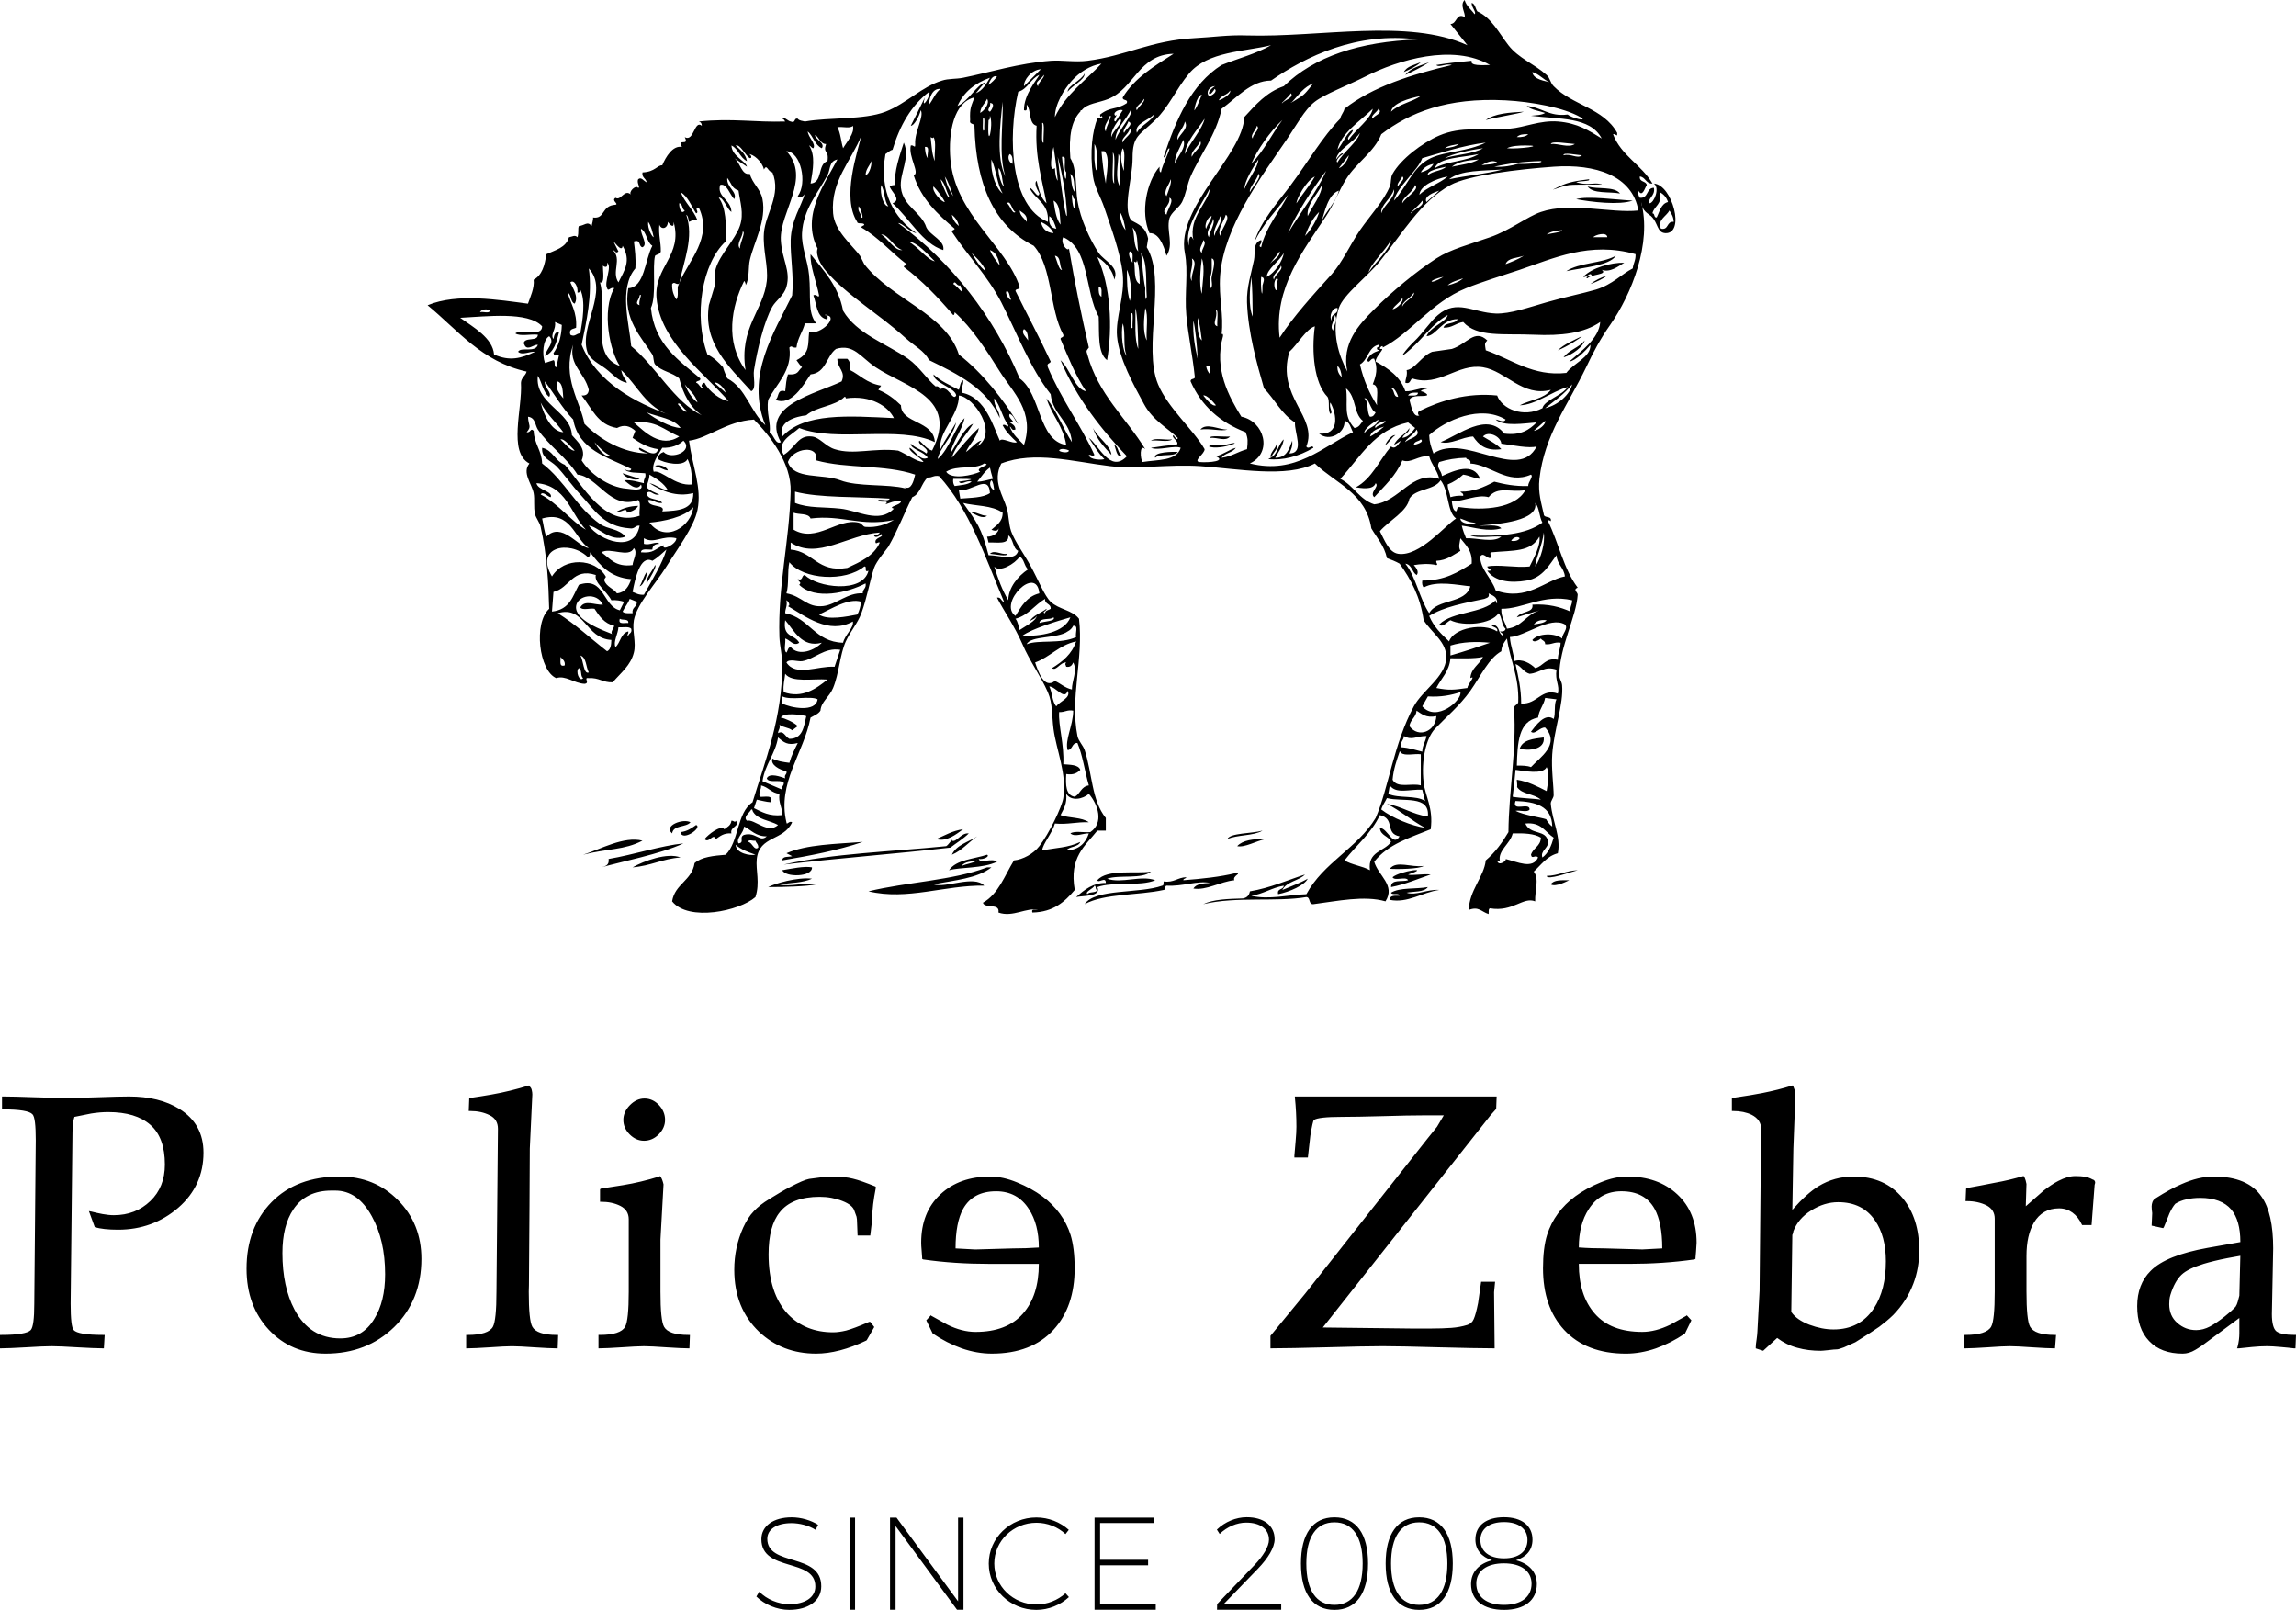 <svg xmlns="http://www.w3.org/2000/svg" width="174" height="122" viewBox="0 0 174 122"><path fill-rule="evenodd" clip-rule="evenodd" d="M15.422 87.353c0 1.663-.637 3.065-1.908 4.168-1.281 1.106-2.807 1.667-4.561 1.667-.759 0-1.346-.066-1.77-.192l-.444-1.216.195.037c.265.068.548.132.846.187.293.052.576.085.845.085 1.104 0 2.027-.36 2.768-1.073.734-.702 1.103-1.63 1.103-2.765 0-1.357-.362-2.365-1.094-3.004-.739-.648-1.798-.972-3.201-.972-.379 0-.812.03-1.294.108l-1.264.254c-.064.188-.104.408-.126.658-.019.239-.029.606-.029 1.109l-.134 12.389c0 1.17.075 1.836.234 2.004.213.238.95.367 2.208.367h.138l-.061 1.018h-.076c-.419 0-1.068-.031-1.923-.078-.864-.051-1.517-.084-1.966-.084-.437 0-1.083.033-1.946.084-.857.047-1.487.078-1.886.078h-.076v-1.018h.11c1.246 0 1.989-.129 2.217-.367.183-.197.271-.859.271-2.004l.112-12.389c0-1.129-.076-1.785-.246-1.959-.22-.248-.968-.373-2.231-.373h-.08v-.979h.112c.516 0 1.303.021 2.354.059 1.049.041 1.858.049 2.42.049.532 0 1.318-.008 2.37-.049 1.057-.037 1.846-.059 2.372-.059 1.526 0 2.8.317 3.812.942 1.225.76 1.829 1.866 1.829 3.318zm14.741 3.599c1.185 1.19 1.771 2.679 1.771 4.444 0 2.092-.689 3.822-2.058 5.166-1.378 1.346-3.111 2.02-5.199 2.02-1.737 0-3.166-.6-4.297-1.807-1.127-1.207-1.694-2.748-1.694-4.63 0-2.074.634-3.757 1.899-5.05 1.264-1.287 2.985-1.938 5.17-1.938 1.757.001 3.23.597 4.408 1.795zm-.978 5.618c0-1.734-.34-3.193-1.007-4.398-.714-1.307-1.638-1.947-2.77-1.947h-.29c-1.285 0-2.247.471-2.886 1.424-.552.818-.828 1.928-.828 3.308 0 1.695.304 3.141.919 4.294.775 1.448 1.929 2.177 3.469 2.177 1.116 0 1.979-.49 2.574-1.487.543-.873.819-1.985.819-3.371zm11.158 3.976c-.184-.326-.271-1.209-.271-2.657.01 0 .018-.676.023-2.002.009-1.339.018-2.849.033-4.53.014-1.678.022-3.122.022-4.313l.191-4.101c0-.108-.014-.214-.041-.325-.02-.12-.077-.207-.15-.277l-.047-.081h-.032c-.941.292-1.881.522-2.811.684-.545.098-1.087.18-1.622.259h-.076l-.039.99h.115c.567 0 1.055.11 1.469.32.423.204.628.553.628 1.029l-.112 12.348c0 1.448-.093 2.331-.271 2.657-.23.408-.864.618-1.906.618h-.119v1.018h.081c.37 0 .935-.031 1.694-.078.757-.051 1.326-.084 1.696-.084.384 0 .953.033 1.713.084.754.047 1.315.078 1.675.078h.077l.037-1.018h-.114c-.997-.001-1.617-.211-1.843-.619zm8.463 1.474c.376 0 .951.033 1.699.084.751.047 1.306.078 1.666.078h.077l.038-1.018h-.115c-1.005 0-1.617-.21-1.845-.618-.186-.326-.273-1.209-.273-2.657v-3.952l.232-4.183c-.06-.262-.137-.469-.232-.596l-.038-.034-.058.034c-.916.285-1.828.506-2.754.655-.563.095-1.115.175-1.658.26l-.072.049v.95h.072c.554 0 1.046.1 1.471.316.414.209.631.547.631 1.006v5.494c0 1.448-.091 2.331-.274 2.657-.225.408-.865.618-1.899.618h-.119v1.018h.076c.372 0 .938-.031 1.686-.078.752-.05 1.319-.083 1.689-.083zm-1.07-18.268c-.33.334-.496.713-.496 1.114 0 .409.157.771.473 1.095.32.318.679.486 1.093.486.426 0 .8-.168 1.118-.486.313-.324.477-.686.477-1.095 0-.421-.155-.795-.466-1.126-.31-.329-.679-.494-1.096-.494-.401 0-.778.172-1.103.506zm17.961 17.79l.559-.979-.305-.391h-.079c-.809.352-1.392.565-1.746.658-.353.086-.679.134-.992.134-1.39 0-2.538-.46-3.404-1.358-.989-1.047-1.484-2.563-1.484-4.553 0-1.422.279-2.49.852-3.191.608-.772 1.618-1.166 3.018-1.166.619 0 1.189.106 1.728.319.529.207.832.46.914.765l.154.424c.024.116.041.258.041.445l.039.982h.961l.151-1.273c0-.371.019-.732.068-1.104.041-.352.11-.761.199-1.225v-.082l-.038-.037c-.718-.29-1.281-.491-1.698-.59-.406-.104-.948-.162-1.614-.162-.181 0-.436.025-.768.058l-.93.122c-.277.047-.772.263-1.482.633-.39.197-.899.502-1.519.883-.516.313-.91.621-1.202.944-.291.296-.564.722-.796 1.228-.452 1.008-.677 2.072-.677 3.199 0 1.943.631 3.507 1.886 4.706 1.168 1.1 2.606 1.651 4.312 1.651 1.156 0 2.426-.33 3.819-.998l.033-.042zm14.142-.767c-1.113 1.207-2.67 1.807-4.674 1.807-.759 0-1.521-.135-2.284-.4-.76-.273-1.481-.64-2.166-1.108l-.038-.027-.48-.992.364-.398v.044c.285.154.699.384 1.239.689.729.358 1.441.544 2.128.544 1.589 0 2.781-.461 3.59-1.38.811-.918 1.208-2.172 1.208-3.777h-3.832c-1.666 0-3.313-.103-4.936-.334l-.073-.045v-.08l-.036-.496c-.029-.309-.038-.521-.038-.645 0-1.548.487-2.765 1.455-3.666.967-.906 2.231-1.352 3.784-1.352.631 0 1.308.146 2.028.445.727.297 1.365.651 1.919 1.056 1.05.784 1.765 1.758 2.136 2.925.202.66.309 1.506.309 2.525-.001 1.954-.538 3.503-1.603 4.665zm-1.113-6.237c0-1.172-.252-2.144-.75-2.907-.576-.908-1.412-1.354-2.483-1.354-1.168 0-2.004.438-2.503 1.331-.384.695-.575 1.699-.575 2.998l1.494.08 2.834-.08c.679-.001 1.338-.022 1.983-.068zm19.407-11.362c.077.748.115 1.489.115 2.211 0 .25-.017.623-.061 1.103l-.094 1.097v.133h1.023l.188-1.662c.12-.727.208-1.125.267-1.18.21-.161.939-.24 2.176-.24.682 0 1.698-.018 3.044-.055 1.35-.042 2.36-.059 3.046-.059h1.578l-.513.863-.721.896-9.269 11.748-2.632 3.203.001.947h.078c.919 0 2.317-.031 4.177-.078 1.861-.051 3.284-.084 4.254-.084.959 0 2.355.033 4.224.084 1.861.047 3.253.078 4.171.078h.083l-.042-4.256.077-.791h-1.058l-.23 1.614c-.117.584-.225.982-.331 1.217-.099.233-.266.374-.494.442-.373.115-.78.191-1.205.221-.433.03-.971.051-1.631.051h-1.267l-6.84-.08 12.722-16.098.416-.466.036-.942h-15.29v.083zm28.98 7.334c.967.901 1.462 2.117 1.462 3.666l-.041.645-.041.496v.08l-.079.045c-1.616.231-3.262.334-4.931.334h-3.834c0 1.605.406 2.859 1.214 3.777.804.922 1.999 1.38 3.591 1.38.683 0 1.387-.186 2.127-.544.539-.306.95-.535 1.236-.689v-.044l.364.398-.482.992-.033.031c-.688.465-1.403.831-2.165 1.104-.768.266-1.537.402-2.288.402-2.001 0-3.563-.602-4.681-1.805-1.069-1.166-1.597-2.711-1.597-4.67 0-1.02.103-1.865.308-2.525.372-1.167 1.083-2.139 2.138-2.925.551-.404 1.19-.759 1.918-1.056.725-.299 1.401-.445 2.028-.445 1.557.001 2.816.447 3.786 1.353zm-1.14 4.095c0-1.299-.197-2.303-.582-2.998-.5-.894-1.336-1.331-2.513-1.331-1.068 0-1.894.446-2.477 1.354-.499.764-.752 1.735-.752 2.903.639.05 1.305.071 1.979.071l2.836.08 1.509-.079zm18.217-3.81c.838 1.018 1.254 2.334 1.254 3.971 0 .899-.149 1.744-.444 2.516-.334.882-.838 1.668-1.526 2.373-.317.312-.668.598-1.058.892-.282.201-.883.593-1.809 1.169l-.863.389c-.273.1-.444.154-.528.154-.11 0-.326.016-.656.059-.328.037-.522.049-.572.049-.628 0-1.225-.07-1.778-.227-.56-.148-1.071-.403-1.529-.746l-1.061.973-.56-.184v-.078c0-.135.019-.342.063-.597.031-.255.059-.456.059-.574l.167-3.126.115-12.266c0-.463-.241-.82-.716-1.062-.381-.184-.853-.288-1.427-.288h-.072v-.992h.072c1.046-.152 1.783-.277 2.238-.368.765-.151 1.526-.339 2.272-.572h.043l.036.081.096.253.06.35-.155 4.101-.079 4.639c.731-.83 1.405-1.438 2.003-1.803.784-.474 1.663-.721 2.639-.721 1.578-.002 2.814.544 3.716 1.635zm-1.269 4.797c0-1.277-.277-2.329-.834-3.115-.624-.912-1.55-1.374-2.787-1.374-.695 0-1.375.21-2.039.625-.668.415-1.115.948-1.351 1.579l-.022.145-.057.133-.079 5.838c.278.407.728.717 1.369.967.645.24 1.253.358 1.833.358 1.332 0 2.355-.533 3.062-1.607.606-.933.905-2.11.905-3.549zm15.668-6.207c-.2-.108-.394-.186-.608-.207-.192-.041-.431-.054-.712-.054-.384 0-.812.126-1.28.368-.367.187-.731.438-1.126.743l-1.341 1.176.052-1.688-.061-.265c-.034-.123-.085-.242-.145-.334h-.039c-.723.211-1.441.384-2.167.509-.724.148-1.428.277-2.091.396l-.072.056-.041.938h.113c.561 0 1.058.116 1.475.322.416.219.622.553.622 1.012v5.52c0 1.456-.088 2.337-.271 2.662-.238.415-.885.625-1.938.625h-.084v1.018h.084c.368 0 .924-.031 1.678-.078.746-.051 1.297-.084 1.666-.084.39 0 .949.033 1.697.084.748.047 1.302.078 1.657.078h.08l.08-1.018h-.118c-1.001 0-1.62-.21-1.853-.625-.182-.325-.272-1.219-.272-2.662v-2.695c0-1.056.189-1.893.563-2.527.425-.719 1.063-1.084 1.905-1.084.392 0 .724.111 1.014.322.301.22.526.515.693.865l.04.08h.717l.232-3.04.043-.165c-.001-.137-.072-.221-.192-.248zm15.411 11.779l-.042 1.018h-.114c-.232-.031-.564-.064-1.004-.102-.44-.039-.77-.061-1.013-.061-.379 0-.757.021-1.159.061-.396.037-.727.07-.984.102h-.153l.04-.113c.094-.361.135-.713.135-1.044v-1.146l-2.801 2.073c-.241.165-.422.279-.534.343-.321.195-.639.287-.96.287-1.082 0-1.934-.313-2.543-.954-.605-.631-.904-1.515-.904-2.642 0-1.109.342-2.004 1.02-2.678.798-.805 2.241-1.367 4.312-1.742l2.487-.44c0-1.106-.234-1.923-.692-2.47-.497-.582-1.288-.879-2.352-.879-.361 0-.705.035-1.022.105-.329.069-.62.189-.863.339-.158.177-.304.427-.446.731-.167.422-.303.767-.422 1.042l-.056.077-.871-.191.043-.945c-.027-.208-.043-.371-.043-.512 0-.111.022-.216.06-.328.041-.113.116-.211.231-.281.768-.488 1.416-.844 1.951-1.069.866-.39 1.686-.587 2.461-.587 1.731 0 2.945.517 3.634 1.535.584.836.875 2.145.875 3.912l-.099 4.973c0 .691.119 1.131.344 1.314.234.174.691.271 1.369.271h.115zm-4.219-5.998l-.979.178c-.72.139-1.318.288-1.798.432-.787.246-1.355.512-1.689.834-.336.325-.619.824-.83 1.51-.035.107-.063.244-.079.383l-.014.334c0 .583.2 1.059.61 1.416.408.361.881.545 1.431.545.361 0 .71-.099 1.042-.273.339-.184.719-.438 1.143-.777.304-.238.572-.477.803-.723.071-.103.127-.242.167-.389l.118-.447.075-3.023zm-57.185-86.069c.879-.238 2.335-.443 2.889-.631-1.105.061-2.215.131-2.889.631zm-42.391 8.141c-.376-1.176-1.76-1.587-1.929-3.005-.127-1.081.734-2.28.218-3.424-.295.935-.772 2.224-.646 3.215-.18 0-.329.029-.422.107.113.404.94 1.008.215 1.274 1.265 1.126 2.279 3.073 3.845 3.546.139-.727-.973-1.083-1.281-1.713zm52.569-2.575c-.442-.561-1.697-.298-2.462-.535.412.583 1.624.377 2.462.535zm-3.325.427c1.136.219 3.262.472 4.286.112-1.274-.064-3.378-.369-4.286-.112zm3.005 4.291c-1.051.591-2.776.508-3.752 1.168 1.292-.282 3.293-.42 3.752-1.168zm-30.735 13.802c.592-.044 1.141.299 1.5-.103-.406.045-1.601-.118-1.5.103zm-2.888.113c-.502.073-1.286-.145-1.604.099.502-.077 1.286.147 1.604-.099zm-3.852 1.178c-.278-.157-.216-.653-.533-.754.113.248.211 1.059.533.754zm2.566.216c.367-.355 1.414-.028 1.713-.438-.281-.032-1.91-.014-1.713.438zm-37.896.633c.374.061.57.286.96.326-.06-.307-.767-.512-.96-.326zm-1.177.965l-1.285-.424c.159.345.964.604 1.285.424zm-.963 2.568c.371-.095.702-.23.853-.521-.651.012-1.152.19-1.604.423.332.136.732-.399.751.098zm28.8 3.112c-.449.087-.948-.336-1.285 0 .323.014 1.378.257 1.285 0zm40.682 13.916c-.787.11-1.605.167-1.822.862.663.167 1.936.084 1.822-.862zm-66.053 7.272c.091-.654 1.053-.434 1.39-.844-.554-.31-2.083.259-1.39.844zm1.817-.637c-.339.237-.663.485-1.178.54.096.757 1.696-.342 1.178-.54zm18.199 1.067c.786.23 1.515-.367 2.036-.745-.812.112-1.389.472-2.036.745zm-26.761 1.185c1.847-.475 3.105-.336 4.497-1.066-1.419-.354-3.151.641-4.497 1.066zm49.568-.649c.579.124 1.447-.401 2.145-.536-.928-.023-1.726.081-2.145.536zm-34.472 1.079c2.141-.361 4.234-.766 6.096-1.4-2.046.16-4.246.188-5.783.858l.433.221c-.264.089-.743-.032-.746.321zm-11.35.528c1.362-.106 2.281-.653 3.638-.749-1.003-.4-2.798.271-3.638.749zm57.388.11c.553.043 2.252.015 2.563-.216-.941.134-2.065-.444-2.563.216zm-43.79-.11c-.587-.113-1.565.103-2.248.216.211.555 2.292.53 2.248-.216zm.317 1.291c-.802-.188-1.991.219-2.781 0 .848-.119 1.812-.119 2.465-.432-1.104-.135-2.864.377-3.316.636 1.201 0 2.939-.05 3.632-.204zm57.067-.315c-.57 0-1.177-.043-1.396.314.371.24 1.328-.29 1.396-.314zm-9.85.736c-.902-.067-1.755.453-2.471.209.563-.111 1.321-.023 1.609-.427-.909.168-2.13.015-2.792.427.087.22.607-.023.649.229-.343 0-.758-.05-.74.313 1.338.277 2.487-.58 3.745-.751zm3.85 1.394c-.142.03-.084.28-.109.435-.556-.18-.748-.602-1.496-.314.011-1.452 1.161-2.531 1.28-3.754.703-.592 1.246-1.34 1.72-2.143.023-3.084.631-6.27.425-9.314-.051-.344.286-.29.318-.539.068-1.949-.619-3.168-.854-4.816-.197.268-.409.515-.428.964-.965.544-1.543 1.854-2.349 2.998-.83 1.153-1.81 1.964-2.688 2.886-.658.713-1.047 2.35-.85 4.066.107 1.003.757 1.944.534 3.538-1.519.626-3.234 1.116-4.278 2.462.299 1.063 1.634 1.769.854 3.002-1.607-.463-3.649-.018-5.462.213-.394.037-.202-.519-.536-.538-2.253.39-5.302-.062-7.814.538.77-.369 1.878-.4 3.002-.433.304-.051.477-.226.534-.538 1.554-.264 2.801-.834 4.174-1.277-.475.488-1.4.526-1.714 1.172.653-.277 1.322-.513 1.92-.854-.217.483-1.354.996-2.24 1.174-.109-.46.406-.307.429-.646-.922.156-1.525.626-2.464.765 1.329.325 2.844-.082 4.174-.118 1.288-2.393 3.863-3.487 5.25-5.775.973-2.232 1.37-5.644 2.893-8.459.652-1.216 2.378-2.219 2.458-3.643.065-1.222-1.08-1.896-1.713-2.884-.256-1.776-.971-3.11-1.822-4.288-.294-.169-.631-.299-.96-.421-.203-.947-.759-1.527-1.182-2.255-.405-2.671-2.724-3.413-4.28-4.915-2.122 1.113-5.881.393-8.677.202-2.373-.16-4.797.251-6.846 0-2.788-.338-5.721-1.175-8.242-.202-.693 1.346.137 2.403.428 3.421.14.495.126 1.147.317 1.711.286.805 1.007 1.758 1.5 2.676.591 1.084 1.024 2.217 1.499 2.674.642.596 1.636.617 2.146 1.284.356 3.037-.699 5.967-.117 8.889.087.409.413.678.547 1.07.576 1.746.519 3.808 1.602 5.139v.959h-.644c-.916 1.16-2.149 1.998-1.71 4.496-.759.891-1.609 1.678-3.212 1.711-.112-.318.235-.182.428-.197-.864-.214-1.916.59-2.999.197.129-.75-1.021-.264-1.178-.742 1.187-.669 1.647-2.061 2.354-3.209.668-.061 1.479-.5 1.923-1.082.728-.924 1.714-2.977 1.815-3.639.29-1.822-.533-3.65-.741-5.244-.136-1.048-.052-1.922-.43-2.785-.54-1.23-1.37-2.345-1.922-3.63-.598-1.372-1.427-2.551-1.932-3.532.335-.059.285.279.534.316-1.425-3.392-2.623-7.008-4.925-9.525-.402-.08-.515.128-.858.108-.479.403-.539 1.23-1.172 1.49-.642 1.273-1.097 2.509-1.817 3.76-.113.175-.902 1.084-1.077 1.601-.304.921-.54 2.291-.96 3.429-.292.786-.815 1.343-1.181 2.138-.455 1.006-.504 2.422-.964 3.531-.3.719-.899 1.02-.958 1.718-.166.261-.479.364-.75.526-.528 2.732-2.532 4.947-1.828 7.932.027.27.189-.156.434 0-.653 1.425-2.483 1-2.681 2.781-.089.863.258 1.794-.102 2.886-1.197 1.056-5.073 1.885-6.314.325.208-1.325 1.501-1.568 1.702-2.898.531-.475 1.451-.559 2.358-.635 1.01-.992.832-3.174 2.034-3.974.932-3.069 2.271-6.396 2.256-10.476-.003-.689-.192-1.373-.217-2.045-.129-3.845.751-7.201.851-11.02.068-2.157-1.585-4.266-2.78-5.462-2.112.129-3.475 1.426-4.924 1.601.282 2.039.98 3.548.644 5.247-.266 1.298-1.544 2.975-2.357 4.289-.809 1.302-2.228 2.818-2.466 4.07-.143.817.197 1.695 0 2.452-.242.971-.959 1.5-1.602 2.249-.747.034-1.041-.369-1.816-.314-.452-.078.142.395-.331.429-.761-.034-1.456-.673-2.13-.429-1.311-.551-1.738-4.175-.54-5.252-.044-1.854-.157-4.081-.646-6.206-.078-.369-.349-.651-.426-.974-.126-.548-.011-1.103-.104-1.588-.145-.728-.896-1.551-.32-2.244-1.639-.864-.518-4.172-.641-6.113.017-.4.34-.522.428-.852-3.418-.763-5.21-3.143-7.505-5.028 2.259-.947 5.468-.394 7.608-.119.162-.473.51-1.208.43-1.816.629-.334.85-1.083.96-1.932.678-.314 1.499-.496 1.715-1.286.247-.037.441-.209.645 0 .123-.393.009-.611.107-.851.436-.033.649-.404.964 0 .042-.155.144-.577.107-.647.946.134.605-.905 1.71-.966.267-.067-.351-.319 0-.527.412.268.667-.726 1.185-.223-.26-.186.342-.795.525-.531.207-.008-.125-.351 0-.646.233-.219.42.134.646.228-.048-.319-.377-.337-.316-.751.965-.043 1.115-.555 1.499-.542.261-.636.806-1.529 1.492-1.386-.404-.711.586-.005.213-.744.702.394.721-1.344 1.293-.86 0-.19-.081-.278-.222-.326 2.478-.262 4.271.073 6.54 0-.056-.087-.103-.189-.217-.213.083-.22.433.19.634.213.411.162.213-.292.537-.213.101.158.348.158.539.213 1.83-.329 4.454-.108 6.104-.74 1.593-.621 2.749-1.898 4.283-2.359.493-.165 1.069-.109 1.604-.217 2.024-.408 4.221-1.105 6.635-1.286.855-.062 1.837.119 2.784 0 2.913-.363 4.799-1.543 8.129-1.717 1.307-.064 2.558-.258 3.969-.203 5.52.164 12.188-1.315 16.701.742l-1.287-1.61c.51-.004.413-.865 1.076-.532.094-.256-.405-.908 0-1.283.135.473.494.711.748 1.073.184-.124-.247-.529-.216-.859.276.089.276.432.431.647 1.07.472 1.633 1.633 2.355 2.564.784 1.002 1.908 1.379 2.892 2.251.266.235.278.592.537.855 1.404 1.438 3.775 1.655 4.813 3.535.02.407-.084.03-.314.104.613 1.62 2.162 2.313 2.988 3.738-.511.021-.511-.486-.958-.537-.052.456.476.316.529.651-.161.236-.331.962-.642.422-.032.245.021.415.112.54.673.069.473-.749 1.066-.754.137.616-.537.828-.32 1.173.326-.032.803-1.158.32-1.495 1.4.091 2.398 3.838.861 3.757-.646-.05-.526-.784-1.074-1.291-.181-.171-.688-.36-.754-1.066.831 3.106-.721 6.985-2.349 9.315-.707 1-1.269 2.039-1.817 3.208-1.368 2.838-3.165 5.129-3.541 8.456-.115 1.068.15 1.846.326 2.667.008.356.633.086.535.54-.089-.063-.198-.127-.215 0 .813 1.631 1.195 3.655 2.253 5.031-.395.176.008.332 0 .546-.101 1.67-1.373 3.935-1.399 6.103 0 .259.186.452.216.751.126 1.39-.617 3.399-.746 5.235-.078 1.105.109 2.384.109 3.111-.007.204-.24.431-.218.646.131 1.364.775 2.482.534 3.741-.845.226-1.262.882-1.823 1.39.437.576.071 1.444.106 2.256-.913-.376-1.68.825-3.421.527zm13.597-52.884c-.227.44-.95.727-.644 1.38.611.126.407-.584.97-.52-.019-.386-.178-.623-.326-.86zm-1.288.213c.205.01.081.347.323.314.228-.445.319-1.033.857-1.169-.115-.354-.332-.598-.639-.752.238.951-.41 1.024-.541 1.607zm-7.486 47.313c-.654-.418-.929-1.2-2.147-1.068.381.907 1.61.412 1.715 1.393.047.479-.607.674-.422 1.18.449-.33.677-.882.854-1.505zm-2.893-2.775c-.312.875 1.083.05 1.068.642-.145.247-.744.037-1.068.104.661.338 1.861.479 2.356.645-.102-.069.173.373.428.541-.028-1.554-1.268-1.882-2.784-1.932zm.854-16.707c-1.271.222-2.437.051-2.994-.744.615.008.035-.102 0-.32.824-.177 2.09.107 3.208 0 .311-.626.85-1.583.746-2.265-.657 1.189-1.979 1.033-3.635 1.189-.263.136.192.335-.109.437-.252.024-.515-.473-.748-.112.005.955.857 1.617 1.176 2.563 2.366.854 3.757-.784 5.245-1.061-.079-.685-.595-.906-.638-1.61-.516.678-1.028 1.713-2.251 1.923zm-.536-3.208c-.194-.202-.557-.014-.644.207.315.032.547-.029.644-.207zm1.822-.431c-.087.917-.614 1.948-.647 2.575.427-.583.77-1.801.647-2.575zm-.647-2.244c.28 1.335-2.685 1.614-4.28 1.72.608.029 1.411-.13 1.713.206-1.017.296-2.075-.083-2.999-.206.083.332.2.663.326.956.822-.036 2.078.374 2.673-.121-.746-.055-1.781.158-2.349-.092 2.239.092 4.221-.059 5.462-.969-.246-.442-.225-1.145-.546-1.494zm-4.171-1.824c-.491-.044-.812-.258-1.287-.319-.333.304-.724.563-1.174.746.002.377.161.621.209.963.268-.082.581-.138.965-.103.037-.208-.139-.208-.212-.317.984.018 1.76-.326 2.571-.754.762.195 1.56.358 2.57.329-.02-.304.422-.713.208-.864-1.786.778-3.017-.73-4.596-.846.091-.358-.282-.234-.324-.432-.762.016-1.416.136-2.032.322-.264.436.167.617.207 1.067.924-.421 2.393-1.079 2.895.208zm1.176-4.493c.189 0 .622.286.751 0-1.898-1.142-4.547.042-5.79 1.179.021.551.125.833.325 1.393 2.319-1.597 6.424 2.203 7.821-.536-.558.168-1.813-.092-2.68-.211-.049-.559-.989-.994-1.39-.54.484.306 1.025.546 1.39.959-1.194.166-1.713-.341-2.14-.959-.843.037-1.7.641-2.46.425 1.342-.514 3.534-2.324 4.818-.648 1.261.166 1.908-.291 2.461-.846-.925.07-2.5.333-3.106-.216zm-3.323 6.209c.044.319.069.657.321.753.113-.108.033-.4.326-.319 1.74.255 4.166.105 4.923-1.29-1.215.187-2.072-.331-2.785.529-.851-.237-1.819.304-2.785.327zm.648 1.289c0 .425.923.493 1.17.313-.502.016-.797-.195-1.17-.313zm6.422-7.401l-.858.76c.416-.046.952-.542.858-.76zm2.044-2.767c-.564.725-1.321 1.245-2.044 1.81.992-.223 1.918-1.081 2.044-1.81zm4.81-9.863c-3.484-.99-6.241.33-8.781 1.184-1.384.464-2.89.917-4.065 1.395-2.619 1.058-4.214 3.435-6.314 4.496.053-.317-.421.162-.108.106.293-.049-.447.577-.429.959.973.523 1.864 1.136 2.251 2.249.605.032 1.337-.365 1.708-.219-.198.071-.445.065-.538.219.192.004.637.274.434.322-.241.103-1.083-.092-1.294.325.085.231.247 1.426.756 1.176-.142-.006-.135-.292 0-.323 1.576-.779 3.615-1.415 5.891-1.178.359 1.021 1.976 1.713 3.431.963.137-.61 1.48-.941 1.916-1.608-1.239.355-2.421 1.358-3.637 1.388.765-.405 1.857-.488 2.357-1.173-2.128.57-3.424-1.438-5.14-1.71-1.926-.315-3.321 1.517-5.357.849-.187.102-.132.445-.526.329.006-.352.172-.529.098-.961.634-.075 1.116-1.06 1.93-1.39l1.496-.216c1.163-.372 1.725-1.56 2.685-.641-.259.247-.163.346-.115.743 1.916.662 3.589 2.006 6.106 1.715.521-.728 1.874-1.191 1.824-2.133-.396.496-1.134 1.214-1.605 1.274.915-.803 2.256-1.739 2.349-3.001-1.212.851-2.955 1.061-5.032.964-2.293-.1-4.318.212-5.352-.964-.574.084-.829.458-1.495.432.132-.442.896-.241 1.07-.646-1.172-.022-1.604 1.254-2.354 1.292.287-.715 1.496-1.079 1.605-1.604-1.129.63-1.823 1.702-2.793 2.567-1.217 1.101-.325-.014.226-.543.721-.686 1.228-1.528 1.824-2.024 1.439-1.236 2.65-.181 4.38-.115 1.085.038 2.508-.465 3.858-.853 1.341-.388 2.726-.664 3.744-.963 1.261-.389 1.93-1.17 2.784-1.603.038-.379.237-.616.212-1.079zm-16.805 14.459c.21-.046.83-.222.528-.425-.131.173-.51.124-.528.425zm.209-1.17c-.161.371-.882.752-.852.954.245-.291 1.233-.393.852-.954zm.108-2.791c-.34-.019-.649 0-.751.212.305-.017.737.093.751-.212zm-2.044-.329c.296.11.146.662.539.644-.058-.26-.366-.834-.539-.644zm-2.774 3.004c.358-.035.466-.318.642-.542-.735-.583-.472-1.799-1.277-2.461.175 1.193-.253 2.051.635 3.003zm1.715-1.72c-.076-.56.229-1.508-.324-1.589.262-.666.397-1.224.11-1.937-.274-.113-.378.463-.535.107.25-.588.711-.637.961-.75-.132-.014-.25-.021-.212-.208.12-.038.252-.184.106-.209-.774.181-.777 1.14-1.402 1.49.274 1.189.724 2.214 1.296 3.096zm-.966-.524c.355.244.159 1.042.43 1.388.261.019.332-.162.43-.324-.409-.158-.516-1.19-.86-1.064zm0 2.666c.235-.482.948-.482 1.073-1.062-.413.229-1.135.712-1.073 1.062zm.429.223c.365-.132 1.178-.855 1.074-.752-.457.15-.943.278-1.074.752zm1.178-1.188c-.306.069-.947.338-.748.542.153-.274.652-.209.748-.542zm1.275-9.309c-.171.355-.552.511-.74.858.373-.073.875-.613.74-.858zm0 .647c.155-.426.997-.728.869-1.063-.175.39-.954.741-.869 1.063zm3.116-2.251c-1.244.247-1.148.692 0 0zm1.495.109c-.425.156-.883.256-1.174.538.466-.121.868-.264 1.174-.538zm4.598-1.709c-.488.188-1.206.136-1.385.641.492-.189.982-.383 1.385-.641zm2.897-1.936c-.466.029-.886.109-1.174.323.35-.086 1.237-.183 1.174-.323zm3.429.533c-.038-.452-.954-.162-1.072 0h1.072zm-4.066-5.343c-2.61.188-6.468.639-7.823 1.39-2.272 1.247-3.656 3.695-5.35 5.78-.917 1.133-2.779 2.534-3.106 3.536-.605 1.853.017 3.66.642 4.818-.449-2.12.844-3.529 2.039-4.715 1.321-1.331 3.226-2.904 4.706-3.859 1.117-.71 2.475-1.045 4.069-1.606 1.513-.519 2.854-1.584 3.854-1.913 2.25-.776 5.339.111 7.386-.112-.447-2.647-3.273-3.548-6.417-3.319zm-16.386 15.1c-.027.421.132.658.326.85-.038-.358-.109-.679-.326-.85zm-.321-2.68c0-.356.418-.881.104-1.177.064.42-.447.82-.104 1.177zm-.109-.751c-.132-.597.527-.417.431-.963-.414-.029-.665.676-.431.963zm4.714-9.1c1.006-1.083 1.42-2.569 2.782-3.217 1.176-.546 2.744-.474 4.172-1.177-1.728.207-3.58.834-4.811 1.177-.337.951-1.907 2.164-2.143 3.217zm.315-1.074c.053-.248.595-.543.318-.756-.076.202-.506.628-.318.756zm4.603-3.216c-.382.079-.809.113-1.062.323.393-.057.814-.106 1.062-.323zm3.644.322c.838.084 3.047-.21 1.393-.21-.448 0-1.058.027-1.393.21zm1.611-1.063c-.381-.02-.688.026-.863.219.383.016.685-.04.863-.219zm-2.57 2.462c.726.045 1.28-.078 1.813-.217.573.041 2.031-.079 1.716-.209-1.29.027-2.459.181-3.529.426zm-3.533.739c-.933.185-2.1.691-2.144 1.39.584-.591 1.506-.831 2.144-1.39zm-1.606 1.937c.31-.307.673-.55.965-.864-.409.135-1.21.438-.965.864zm-1.187.855c.233-.316 1.078-.561.866-.962-.173.31-1.028.994-.866.962zm.326-2.141c-.153.557-1.03.962-.97 1.381.219-.449 1.352-1.042.97-1.381zm1.39-1.606c-.433.089-.77.291-.962.645.438-.111.773-.303.962-.645zm-.424.855c.358-.321 1.047-.314 1.392-.639-.491.104-1.497.288-1.392.639zm3.852-1.599c-1.127.258-3.091.258-3.324 1.064.929-.543 2.443-.497 3.324-1.064zm.324-.439c-1.02.131-2.414.448-2.889.75.902-.295 2.121-.295 2.889-.75zm-2.361 1.399c.713-.149 1.502-.229 2.037-.551-.813.065-1.561.158-2.037.551zm-.208.951c1.313-.28 2.807-.405 4.065-.741-1.496.108-3.179.027-4.065.741zm3.641-1.276c-.357-.244-.902.048-1.177.211.387-.07.888-.035 1.177-.211zm-7.817 2.038c-.175.683-1.06 1.218-.961 1.818.191-.656 1.092-1.186.961-1.818zm-1.929 6.309c.512-.804 1.56-1.659 1.705-2.463-.469.848-1.494 1.715-1.705 2.463zm15.635-9.743c-.477-.021-1.76-.265-1.821 0 .598-.056 1.326.322 1.821 0zm-.856.856c.546-.162 1.048.296 1.391 0-.343-.018-1.467-.257-1.391 0zm-2.361-6.309c.038.581 1.08.699 1.288.76-.483-.2-.765-.602-1.288-.76zm-2.031 2.144c-4.47-.227-7.281.936-9.419 2.568-.535 1.35-1.92 2.186-2.673 3.414-.563.905-.904 1.878-1.511 2.791-1.723 2.607-3.973 5.454-3.521 9.217 1.041-1.623 2.562-3.27 3.951-4.819.82-.922 1.365-2.188 2.136-3.33.828-1.184 1.821-2.241 2.261-3.315.137-.329.036-.653.211-.954.62-1.11 2.234-2.343 3.536-2.905 1.696-.719 3.185-.369 5.353-.525 1.102-.083 2.271-.644 3.637-.54 1.496.123 2.352.689 3.324 1.288-.883-1.671-3.26-1.447-5.361-1.721.375-.048.812-.04 1.072-.215-.472-.161-1.05-.224-1.391-.526 1.154.096 1.675.828 3.101.647.305.279 1.598.567.965.199-1.273-.73-3.725-1.171-5.671-1.274zm-17.346 13.697c.109 0 .131-.186 0-.212-.475.408.168 1.692 0 .212zm.321-1.174c-.061.395-.765.725-.527 1.067.053-.409.744-.747.527-1.067zm-1.077.853c.651-.311 1.232-1.272 1.294-1.815-.333.639-1.268 1.215-1.294 1.815zm.433-1.176c.055-.052.634-.423.546-.747-.293.411-1.054 1.27-.546.747zm1.18-2.137c.925-1.558 2.267-3.229 2.886-4.715-1.052 1.406-2.266 3.223-2.886 4.715zm2.035-4.294c-.68.336-1.408 1.727-1.392 2.032.434-.693.98-1.301 1.392-2.032zm4.389-5.13c-.928.917-2.428 1.854-2.677 3.107.39-.438.775-1.435 1.178-1.5-.024.267-.542.587-.322.745.528-.799 1.66-1.548 1.821-2.352zm0 .749c.072-.251.815-.387.431-.749-.082.245-.659.546-.431.749zm-2.787 3.092c.112-.13.437-.617.537-.41-.196.083-.629.511-.427.635.452-.797 1.524-1.544 1.705-2.242-.468.732-1.709 1.273-1.815 2.017zm.217.654c.398-.104.76-.806.749-.969l-.749.969zm-1.285 3.959c.393-.794 1.031-1.324 1.285-2.251-.835.284-1.094 1.696-1.285 2.251zm0-2.673c-.346.727-1.2 1.508-1.076 2.353.341-.749 1.082-1.634 1.076-2.353zm-1.283 3.857c.469-.423.971-1.384 1.071-1.817-.49.465-.803 1.114-1.071 1.817zm8.776-10.607c-.893.177-2.168.547-2.255 1.191.58-.577 1.572-.727 2.255-1.191zm-27.728 1.603c.804-1.731 2.308-2.749 3.529-4.058-.873.144-1.68.666-2.24 1.288-.622.684-1.294 1.816-1.289 2.77zm0 10.503c.14.328.331 1.158.535 1.066-.217-.307-.057-1-.535-1.066zm.426-2.358c-.059-.73-.028-1.552-.53-1.819.099.671.187 1.372.53 1.819zm.322-1.173c.297 1.471.093-.681.109-.335-.035-.717-.265-2.228-.644-3.629.121 1.226.424 3.432.535 3.964zm0-3.863c-.022-.081-.081-.125-.213-.102.023.495.322 2.6.322 1.178-.185-.199-.075-.705-.109-1.076zm-.748.752c.028.37.053.737.214.96-.063-.991-.264-2.147-.318-2.564-.126.473-.398 1.997.104 1.604zm.108 4.594c-.129-.361-.228-.757-.534-.956-.064.563.094.905.534.956zm-1.171-.52c.106.48.384.817.959.855-.189-.41-.554-.665-.959-.855zm.097-7.494c.054.422-.107 1.595.104 1.491-.034-.407.126-1.603-.104-1.491zm-.313-2.786c.026-.334.572-.706.417-.855-.051.297-.773.5-.417.855zm-1.064 0l1.28-1.286c-.74.051-1.318.832-1.28 1.286zm1.809 10.28c.107-1.439-.976-1.669-1.388-2.58.281.028.643.923.743.429-.109-.215-.444-.75-.208-.962.158.674.323 1.318.751 1.707-.348-1.847-.889-3.521-.751-5.874-.625-.158-.39-1.181-.75-1.608-.026.192.108.543-.207.428-.03-1.172 1.02-2.378 1.165-2.674-.669.283-.857 1.059-1.603 1.28-.809 3.453-.588 8.724 2.248 9.854zm-2.139-.86c.037.418.344.577.536.86.076-.541-.286-.647-.536-.86zm-.541-3.534c.021-.334.013-.648-.209-.744-.215.231-.036.664.209.744zm-.422 2.987c.243.127.413.878.647.659-.28-.097-.351-.942-.647-.659zm-.113-2.032c-.542-1.616-.151-4.025-.211-5.661-.189 1.7-.501 4.299.211 5.661zm-.529-.635c-.014.557.271 1.365.425 1.391-.186-.42-.107-1.098-.425-1.391zm-.644-4.929c.12.286-.327.513 0 .657.098-.086.472-.657 0-.657zm0 .963c-.011.141.02.305-.107.325-.134 2.577.412.377.107-.325zm.113 3.312c-.086 1.172.424 2.29.85 2.577-.428-.7-.475-1.798-.85-2.577zm-.22-5.656c.259-.184.472-.387.642-.64-.505-.17-.719.921-.642.64zm-2.352 1.603c.855-.378 1.453-1.615 2.132-1.811-.272.25-.504.557-.741.847.531-.214.788-.709 1.068-1.177-1.124.404-1.987 1.072-2.459 2.141zm1.925.961c.023.227-.082 1.141.102.858-.028-.235.087-1.144-.102-.858zm.316-1.5c-.159.366-.496.583-.524 1.065.295-.154.755-.719.524-1.065zm-2.566 7.376c-.201-.504-.343-1.067-.639-1.495.129.588.346 1.081.639 1.495zm-.104 1.403c.073.383.274.652.532.855-.075-.378-.272-.647-.532-.855zm-.859-2.686c.109.394.701 1.767.645 1.282-.225-.413-.296-.968-.645-1.282zm-.531-3.194c-.022.116-.12.064-.219 0 .076.634.093 1.318.32 1.817-.066-.578.142-1.431-.101-1.817zm0 3.738c-.156.362.622 1.199.855 1.181-.096-.255-.53-.841-.855-1.181zm-.328-6.206c.295-.375.474-.894.859-1.18-.687-.088-.896.884-.859 1.18zm-3.098 7.705c-.323-.394-.249-1.182-.546-1.604-.106.754.223 1.64.546 1.604zm-.546 2.14c.546.317 1.027 1.266 1.609 1.181-.662-.193-1.063-1.216-1.609-1.181zm-1.175-4.495c.343-.092.493-.935.433-1.065-.12.37-.417.577-.433 1.065zm-2.137-3.629c.244.428.273 1.087.432 1.591.269-.47.902-1.154.741-1.704-.184.244-.813.039-1.173.113zm-1.179 1.591c-.532-.244-.643-.915-1.069-1.276.038.457.641.932.428 1.276-.153-.019-.179-.17-.321-.21.488.754.296 1.809.11 2.885.94-.06.509-1.47 1.282-1.702.126-.903-.364-.525-.106-1.295-.449.036-.667-.76-.855-.643.133.35.789.587.531.965zm-5.673.973c-.532-.246-.647-.932-1.177-1.183.03.816 1.099 1.183 1.177 1.609l-.963-.648c.467.329.549 1.32 1.181 1.189.185.735.819 1.148.958 1.916.316 1.606-.632 3.222-.958 4.61-.128.526-.016 1.451-.326 1.925.054-.102-.089-.356-.108-.325-.966 1.93-1.467 4.599.108 6.748-.507-3.189 1.371-4.557 1.609-6.748.126-1.139-.307-2.34-.217-3.634.11-1.492 1.346-2.886.645-4.605-.359-.031-.406-.683-.645-.217-.126-.604-.809-1.184-1.179-1.171.129-.031.37.301.112.312-.377-.235-.714-1.073-1.073-.96.351.334.748.617.856 1.182zm-.537 6.63c-.01-.406.482-1.313.211-1.285 0 .44-.511.91-.211 1.285zm-5.134 2.683c-.025.521.126.866.317 1.171.173-.176.091-.63.106-.957l.091-.215.021.001.023-.115c.701-1.683 2.532-3.394 1.468-5.663-.421.024.083.328-.211.423-.366-.57-.604-1.253-1.173-1.607.326.815.963 1.316 1.28 2.139-.475-.104-.277-.018-.644.115-.056-.202-.056-.455-.209-.541.595 1.717-.172 3.444-.512 5.134l-.045.114c-.312.035-.315-.202-.512.001zm.957-5.569c-.228-.087-.138-.506-.42-.547-.031.296.157.918.42.547zm-2.771.86c-.071.52.31 1.159.416 1.165-.101-.429-.191-.863-.416-1.165zm-2.256 2.245c-.22.206-.209-.059-.431-.108.731.689-.117 1.654.431 2.452.478-.949.968-1.632.318-2.775-.055.652-.833-.628-.639-.214l.321.645zm-1.395 2.343c.595 2.306-.783 5.545 1.5 6.333-.745-1.088-1.4-4.184-.425-5.893-.269-.134-.449.31-.541 0-.249-.458.411-1.645 0-1.933.092.375-.161.375-.316.219-.011.352.171 1.419-.218 1.274zm-1.395 4.728c1.13 2.829 4.072 4.411 6.745 5.346-1.828-.552-2.516-2.266-3.741-3.425.071.489.379.734.427.961-.666-.116-1.071-.667-1.605-1.066-.495-.375-1.197-.685-1.395-1.284-.637-1.945 1.698-4.598.112-6.317.29 2.007-.189 4.058-.543 5.785zm4.929 5.128c.679.504 1.789 1.145 2.575 1.18-.518-.731-1.677-.819-2.575-1.18zm3.101-.106c-.288-.053-.54-.735-.746-.534.176.186.527.752.746.534zm-3.636 2.785c.317.131 1.242.821 1.397.105-.806-.125-1.384-.47-1.93-.856l.211-.531c-.413-.367-.832-.509-1.393-.218-1.477-.235-1.91-1.514-2.68-2.463.354.022.519-.122.543-.43-.305-1.297-1.552-1.89-1.182-3.415-.872 2.502.554 4.309.851 5.989 1.129 1.157 2.909 2.232 4.834 2.25-.248-.057-.868-.269-.651-.431zm-3.417-.429c.243.474.791 1.203 1.278 1.07-.539-.253-.915-.657-1.278-1.07zm6.42-.425c-1.191-.514-1.736-1.238-3.436-1.069.788.693 2.041 1.989 3.436 1.069zm-8.463-10.913c.236.859.729 1.475.647 2.666-.211.112-.572.074-.437.533.344.212.472-.127.754-.1.165-.943.425-2.444 0-3.32-.019.126-.035.247-.214.222.066-.444-.271-1.02-.54-.767.17.419.649 1.073.329 1.61-.344-.121-.232-.696-.539-.844zm-1.713 6.739c-.067.525.56.807.321 1.169-.463-.344-.548-1.092-.86-1.598-.258 2.13 2.513 2.686 2.581 4.498.392.475 1.127 1.021.737 1.914.589.951 2.003 2.043 3.431 2.144.349.033 1.344.243 1.067-.318-.315.594-1.028-.144-1.278-.32.611-.04 1.023.128 1.499.222-.057-.343.193-.391.103-.752-.578-.064-1.313.024-1.602-.33.062.065.51.257.538 0-1.809-.903-3.988-1.424-4.396-3.738-.82-.862-1.428-1.924-2.141-2.891zm1.173 4.39c.296.273.79.908 1.08.853-.296-.279-.773-.935-1.08-.853zm.219-.541c-.56-.768-1.27-1.375-1.718-2.25.244 1.009.864 2.211 1.718 2.25zm0-2.564c-.05-.519-.021-1.124-.423-1.286-.267.522.164.949.423 1.286zm-1.392-2.683l.646-.213c.18.061-.007.507.215.536l.213-.966c-.269.022-.34.209-.428-.104.384-.545.606-1.251.631-2.137l-.521-.224c.121.536-.387.964-.11 1.291.056-.265.088-.549.428-.536-.196.769-.384 1.542-1.074 1.816.088-.542.806-1.004.321-1.492-.485.27-.548 1.375-.321 2.029zm-4.924-3.849c.221-.068.704.128.75-.11-.184-.181-.663-.112-.75.11zm4.173 2.999c-.399-.049-.967.299-1.284 0 .197-.399 1.313.103 1.496-.531-.316-.029-.7.414-.96.106l-.112-.22c.079-.503 1.064-.089 1.072-.648-.534-.064-1.346.146-1.708-.1.478-.382 2.021.313 2.033-.536-1.061-1.152-4.264-.739-6.212-.646 1.006.721 2.463 1.52 2.569 2.782 1.19.529 2.046.299 3.106-.207zm.537 8.464c1.683 1.271 2.632 3.354 4.388 4.588.604.418 1.403.332 1.927.957-1.158.446-2.115-.793-2.778-.835.825 1.133 3.47 2.135 3.851 0-.34-.034-.352.274-.751.206-1.996-.136-2.666-1.41-3.744-2.563-.657-.711-1.233-1.55-1.816-2.149-.469-.461-1.148-.609-1.075-1.391.816.181.979 1.017 1.714 1.284 1.328 1.494 2.979 4.773 5.673 3.863-.063-.372.138-.997-.11-1.192-2.102.805-3.055-1.794-4.599-1.92-.821-1.306-2.143-2.161-3.003-3.417-.223-.345-.176-.898-.746-.972.03.706.299.706-.104 1.176.331.053.279-.374.533-.103.034.996.608 1.461.64 2.468zm6.954 6.415c-.364.79-1.809-.094-2.461.319.652.46 1.073 1.142 2.361.966.02-.373.415-.935.1-1.285zm-6.299-3.86c-.243-.021-.589-.489-.767-.204 1.296.66 2.392 2.091 3.428 2.668-1.181-1.247-1.484-3.359-3.746-3.526.099.542 1.246.602 1.085 1.062zm-.337 2.99c1.168-1.161 2.387.771 3.218.87-1.118-.792-1.365-2.854-3.536-2.244.11.459.157.984.318 1.374zm.428 3.016c.92-1.487 3.267-1.39 4.072 0 .055.084-.156.173-.102.312.156.475.708.61.956.97.642-.074.89-.533 1.078-1.074-1.605-.124-2.363-1.069-3.113-2.035-.011.168.019.371-.214.325-1.357-1.272-4.023-.743-2.677 1.502zm2.039.636c1.942-.674 1.797 1.62 3.103 1.931l.325-.646c-.271-.084-.577-.145-.965-.117-.366-.693-1.331-1.339-1.18-1.913-1.761-.583-1.987 1.014-3.208 1.281l-.114 1.492c1.372-.154 1.578-1.189 2.039-2.028zm3.103 2.57c-.154.47.351.296.642.323.045-.358-.462-.181-.642-.323zm-4.174 3.535c.044-.364-.185-.461-.327-.641.044.277-.143.789.327.641zm1.394.963c-.235-.131-.066-.648-.323-.756-.288.226.052 1.1.323.756zm.428-.427c-.226-.416-.162-1.129-.645-1.288.24.328.24 1.473.645 1.288zm1.712-2.464c-1.991-.107-2.002-2.636-4.064-2.028 1.36.848 2.494 1.921 3.738 2.885.275-.124.313-.473.326-.857zm.215-1.073c-.752-.169-1.13-.735-1.493-1.288-.333-.065-.928.144-1.078-.105.329-.605 1.082-.169 1.714-.207-.489-1.007-1.936-.696-2.031.108-.141 1.083 2.119 1.871 2.778 2.137-.254-.095.09-.472.11-.645zm1.288.221c-.176-.19-.634-.084-.968-.108-.021.476-.422 1.143-.217 1.499.375-.338.388-1.04.963-1.186.049.189-.156.275 0 .325.049-.201.312-.185.222-.53zm.425-2.039l-.54-.221c-.135.373-.381.628-.534.965.137.157.474.119.753.119-.071-.468.347-.446.321-.863zm2.244-3.958c-.34.296-.651.614-1.065.851-.93-.47-1.313 1.383-1.5 2.358.261.097.461.243.857.214.591-1.054 1.432-2.421 1.708-3.423zm.751-.86c-1.066-.25-1.671.46-2.459 0v.424c.464.146.963-.242 1.174 0-.441-.007-.531.268-.531.436-.323.03-.839-.132-.863.208.983.087 1.029-.239 1.713-.539-.16.486 1.004-.105.966-.529zm1.283-2.349c-.661.768-2.311 1.08-3.319 1.167 1.219 1.622 3.198.246 3.319-1.167zm0-1.072c-1.264.333-2.412-.159-3.319-.751.537.113.825.468 1.395.533-.306-.537-.85-.861-1.395-1.18-.005.386-.167.623-.213.962.234.257.612.39.964.543-.485.128-.641-.409-.964-.107.046.588.934.362 1.183.746-.501.061-.621-.244-1.065-.224-.033.635 1.379.284 1.065.869 1.196-.06 2.389-.108 2.349-1.391zm-.431-2.577c-.314.632-1.825.294-2.239 0 0-.314.192-.451.42-.535.597.629 2.308-.079 1.505-.858-.374.344-.872.559-1.604.538-.266.488-.852 1.216-.649 1.817.612-.162 1.606 1.103 2.899.963.017-.771-.085-1.425-.332-1.925zm1.08-3.316c-.893-.61-1.405-1.6-1.713-2.792-.5-.455-1.358-.539-1.827-1.063-.141-.169-.091-.558-.208-.751-.792-1.263-2.262-2.701-1.825-5.025 1.238-.048 1.261-2.162 1.825-3.216-.444-.275-.412-1.023-.863-1.293-.036.483.559 1.18.114 1.404-.318-.048-.096-.629-.651-.438.081.65.161 1.28.111 2.043-1.279 1.485-.454 4.25-.314 5.892 1.901 1.554 3.257 4.231 5.351 5.239zm-4.716-9.09c.014.305-.453.604 0 .746-.111-.309.268-.962 0-.746zm4.39 8.122c-.168-.618-.634-.935-.968-1.379.231.556.524 1.045.968 1.379zm2.352-.105c-1.85-2.14-5.18-4.505-5.457-7.816-.197-2.357 2.007-3.224 1.291-5.772.058.602-.343.15-.434 0-.008.515-.504.632-.644.21-.08.793.124 1.306.109 2.035-.035.215-.29.206-.433.324-.223.816.126 3.004-.317 3.959.275 2.76 2.106 3.957 3.746 5.342.03.256-.31.127-.321.329.22 0 .403.588.529.318-.257 0-.019-.355.114-.318.332.671 1.242 1.314 1.817 1.389zm-.215-.64c-.101-.362-.621-.867-.856-.751l.856.751zm3.005 2.465c-1.526-3.766.692-7.083 2.031-9.842.139-1.474-.143-2.904-.112-4.191.049-1.539.802-2.542 1.076-3.533-.035.171-.449.461-.539.207.739-.999.237-3.355-.858-3.412 1.901 2.049-.528 4.614-.426 6.737.074 1.459.774 2.329.426 3.542-.188.667-.797 1.037-1.063 1.496-.634 1.113-1.154 3.294-1.396 4.818-.09.514.212 1.417-.21 1.602-1.771-1.947-3.635-3.647-3.21-6.521l.42-1.395c.079-.451-.021-.95.105-1.393.332-1.08 1.467-2.184 1.824-3.216.333-.951.005-1.844-.102-2.681-.535-.199-.488-.485-.85-.958-.091.724.792 1.046.525 1.603-.34-.331-.572-1.24-1.069-1.067-.266.893.829 1.098.855 2.041-.361-.247-.63-1.164-.959-1.079.539.729.583 1.985.525 3.313-1.786 1.646-2.454 5.618-1.383 8.568.479.233.839.582 1.179.966.079.304.21.57.326.849 1.412.727 1.75 2.528 2.885 3.546zm2.565 16.482c-.422.312-.718-.234-1.063-.318.06.323-.146.92.096 1.063.11-.135.104-.397.321-.418.627.749 1.85.223 2.359-.328-1.502.417-2.108-.945-2.776-1.706-.201 1.345.707 1.039 1.063 1.707zm-3.316 16.064c-.554-.202-1.104-.388-1.499-.752.029.653 1.082.843 1.499.752zm.21-.539c.021-.271-.164-.34-.21-.527-.156.055-.554-.135-.538.096.318.07.438.695.748.431zm.647-.853c-.835.008-1.164-.474-1.718-.746-.012.479-.65.908-.422 1.281.493-.053 0-.48.422-.646.887-.253 1.195.607 1.718.111zm.856-.86c-.639-.362-1.602-.395-1.933-1.071 0-.066-.011-.121-.101-.104-.097.233-.649.559-.323.852.559-.157 1.584 1.05 2.357.323zm.323-.749c.003-.614-.313-.906-.217-1.611-.607-.061-.836-.505-1.395-.637.021.345-.184.453-.11.859.39.043 1.054-.194.869.417-.396-.023-.731-.134-1.082-.196l-.212.641c.599.288 1.144.634 2.147.527zm1.171-5.465c-.768.207-1.067-.049-1.494-.421-.214 1.276-.981 2.011-1.181 3.319l1.504.643c-.085-.302.151-.282.104-.543-.271-.255-1.146.072-1.282-.318.203-.452 1.085-.105 1.396 0-.096-.304.15-.271.096-.528-.518-.12-1.245-.496-1.063-.968.342.189.809.262 1.285.32.154-.557.401-1.029.635-1.504zm.644-2.036c-.39-.104-1.711-.302-1.928.112.285.047.952.327 1.284.647l-.425.317c-.244-.215-.705-.215-.963-.421.077.324-.106.386-.106.636.427-.236.528.265.857.432 1 0 1.099-.896 1.281-1.723zm.858-1.273c-.532-.287-2.054.101-2.673-.221v.539c.619.327 2.538.7 2.673-.318zm.75-1.498c-1.132-.087-2.687.257-3.206-.437-.041.474-.176.83-.113 1.39 1.403.507 2.48-.273 3.319-.953zm.965-2.255c-1.208-.191-1.943.713-2.896.864-.321.045-.97-.209-1.179.097.713 1.105 2.368.237 3.646.325l.429-1.286zm.957-2.144c-1.823 1.019-3.626-.411-4.922-1.168.252-.035-.012-.41-.11-.442.084.442-.096.615-.096.979 1.841.358 2.238 2.189 4.387 2.239.128-.582.839-1.147.741-1.608zm.648-1.494c-.975-.316-2.294.552-3.212.967.674.459 2.142.14 2.889 0 .182-.253.235-.625.323-.967zm-4.822-1.714c.425.143.263-.315.539-.315.896.944 4.392 1.433 4.818-.325-.384.163-.06-.362-.318-.32-1.449 1.188-4.635.996-5.676-.326-.161.706-.022 1.69-.222 2.359 1.212.223 1.538 1.099 2.782.966 1.006-.118 1.863-1.04 3.001-.966-.009-.344.292-.366.213-.753-1.34.701-3.825 1.293-5.028.108.211-.211-.047-.211-.109-.428zm6.313-3.426c-.032.12-.46.369-.531.109.203-.024.355-.064.434-.218-2.435.153-4.714 2.106-6.753.756v.535c1.74.154 2.016 1.767 4.289 1.391.994-.469 2.024-.907 2.464-1.926-.185-.053-.277.148-.324 0-.101-.404.731-.404.421-.647zm.973-1.06c-2.518.535-3.916-.414-6.316-.112-.154-.422-.869-.278-1.286-.438v1.287c1.729 1.02 3.348-.907 4.926-.536.307.075.299.31.528.323.836.062 1.491-.166 2.148-.524zm.533-1.401c-.549-.086-.81.108-1.177.214.4-.391-.505-.045-.54-.33.256-.055.784.138.863-.101-2.426-.16-5.355-.038-7.173-.53v.855c1.028.416 2.19.294 3.424.432 1.357.14 2.957 1.167 4.069 0-.539-.132.523-.272.534-.54zm1.076-2.036c-2.315-.786-5.172-.43-7.501-1.081.229-1.217-1.754-.948-2.143.125.445 1.357 2.598.862 3.965 1.381 1.318.517 3.606.265 4.944.619l-.022-.082c.46.205.648-.468.757-.962zm3.745-4.283c-.209.971-.986 1.941-1.074 2.682.504-.747 1.074-2 1.718-2.25-.493.824-1.414 1.798-1.608 2.574.672-.772 1.299-1.567 2.038-2.256-.068.626-.815 1.373-.969 1.819.361-.238.897-.885 1.18-.858-.146.109-.211.292-.325.436 1.637-1.022-.264-3.761-1.392-3.859.037 1.475-1.612 2.834-1.391 4.067.33-.735.804-1.335 1.185-2.028-.246 1.077-1.272 1.943-1.4 2.778.933-.811 1.295-2.423 2.038-3.105zm-1.396 4.065c.42.643 2.033.25 2.576 0-.505-.303.981-.512.311-.628-.772.507-2.024.082-2.887.628zm3.541.538c-.118-.414-.169-.589-.222-.853-.403.272-.65.704-.965 1.068.464-.006.79-.149 1.187-.215zm-.109.106c-.228.23-.039.671.214.755-.053-.288-.061-.598-.214-.755zm-2.787.438c.469-.07.984-.092 1.285-.329-.406-.149-.743.315-.967 0 1.822-.248.561-.201-.428-.215-.033.251.016.41.11.544zm.427.955c.819-.075 1.719-.053 2.247-.421-.088-1.507-1.397-.063-2.356-.218l.109.639zm8.137 14.564c-.242.764-.898-.33-1.395-.33.235.446.207 1.149.534 1.507.241-.372 1.143-.639.861-1.177zm1.606 7.807c-.443.396-1.332.594-1.716 0 .077.764-.205 1.159-.432 1.611.663.237 1.621.157 2.147.543-.937-.036-1.6.186-2.573.096-.2.734-.913 1.518-.967 2.041 1.074-.217 1.94-.194 2.894-.648-.161.412-.812.318-1.069.648.968-.034 1.456-.545 1.716-1.293-.425-.024-1.057.311-1.399 0 .331-.211 1.019-.049 1.51-.098 1.035-.697.599-2.071-.111-2.9zm-1.606-3.31c-.236-.743.411-1.852.422-2.993-.472-.089-.642.138-1.068.106-.069 1.018.394 2.463.315 3.953.533.05 1.132.022 1.29.426-.228.234-.521.408-1.069.318-.049.844-.035 1.613.647 1.723.422-.223.482-.783 1.068-.859-.307-1.044-.458-2.252-.865-3.217-.433-.017-.348.508-.74.543zm.642-8.242c-1.292.274-1.958 1.177-3.108 1.597.22.654.68 2.047 1.499 1.402.441.194.757.531 1.289.645-.009-.654.44-1.414.101-2.047-.091.197-.197.379-.532.325-.035-.155-.132-.181 0-.325-.472-.031-.747.686-1.077.428.797-.49 1.507-1.06 1.828-2.025zm-.22-1.183c-.091.188-.235.331-.422.426-.743.561-2.815.308-3.104.972.884-.363 2.563.008 3.746-.544-.093-.266.213-.918-.22-.854zm-.216-.643c-.943.272-2.923.864-3.63 1.394 1.323.063 3.188-.229 3.63-1.394zm-2.352.432c.315-.124 1.289-.135 1.074-.432-.26.239-1.013-.016-1.074.432zm.433-1.828c-.795.463-1.267 1.245-2.244 1.505.18.199.225.561.316.856.426-.292 1.286-.714 1.286-1.072-.085.238-.378.271-.535.425.262-.475.858-.631 1.286-.964.05.151-.417.271-.109.333.024-.229.276-.217.425-.333.03-.413-.46-.321-.425-.75zm-2.244 1.289c.445-.726.868-1.477 1.811-1.708-.216-2.215-3.154.767-1.811 1.708zm.316-4.492c-.336.537-1.55 1.25-1.923.75.285.925.61 1.81 1.066 2.557 0-.951.731-1.835 1.501-2.346-.309-.231-.283-.794-.644-.961zm-4.282-4.069c1.013 1.448 1.383 1.828 1.926 3.96.888.007 2.021.478 2.248-.326-.433-.209-.359-.921-.748-1.172.061.738-.848.501-1.5.539l-.111-.446c.44.023.918-.32.862-.629-.046.296-.455.149-.531.104.375-.344.85-.582.85-1.287-.798-.583-2.087-.498-2.996-.743zm4.072-4.607c-.41-.381-.808-.762-1.076-1.28.244-.15.405.276.431 0-.459-.577-.592-1.488-1.066-2.034-.036.671.405.871.42 1.494-.987-2.254-3.163-3.323-5.353-4.39-.414-.75-1.028-.999-1.818-1.703-1.923-1.754-4.438-3.226-5.993-5.042-.446-.508-.814-1.271-.644-1.713-1.302-2.53.622-5.025 1.499-6.754-.656.144-.511.751-.749 1.189-.742 1.375-1.842 2.601-1.932 4.394-.05 1.065.433 2.064.539 3.211.153 1.595-.137 2.781.535 3.628h-.855c-.169.659-.548 1.097-.639 1.831-.346.057-.335-.205-.537 0 .239 1.741-.986 2.754-1.604 3.96-.164.98.233 1.833.102 2.459.321.185.458.984.854.75-1.574-2.793 2.646-3.65 4.605-4.599.342-.752-.324-.981-.32-1.717h.751c.186.168.269.45.218.859.711.35 1.242.988 2.344 1.177l-.211.316c.688.281 1.228.695 1.717 1.173.007 1.395 2.482 1.14 2.567 2.79-2.711-1.299-7.443.052-10.277-1.07-.544.514-1.765 1.031-1.177 2.04.922-.58 1.084-1.526 2.142-1.395.597.068 1.014.733 1.713.959 1.44.466 3.004-.121 4.82.11.604.246 1.423.863 1.925.863-.264-.382-1.101-.758-1.067-1.079.441.21.796 1.053 1.384.757-.266-.456-1.336-.661-1.285-1.071.311.334.828.447 1.182.747.321-.372-.773-.692-.529-.971.311.255.524.621.959.753 2.073-4.037-1.997-4.787-4.283-6.317-1.126-.762-1.671-1.795-2.996-1.389-.737.545-.75 1.818-1.926 1.93-.568.834-1.452 2.443-2.678 1.924.321-.141.085-.84.754-.646.07-.641.07-.814.206-1.277.832.052.72-.254 1.068-.541-.219-.234-.185-.215-.42-.536 1.069-.55.845-1.188.959-2.14.895.24 2.202-1.131 1.359-1.255-.04-.051-.093-.081-.183-.024l.183.024c.077.102.063.315-.073.287-.732-.198-.71-1.154-.965-1.803.249-.153.4.259.43 0-.187-1-.696-2.245-.641-3.122 1 1.259 2.103 2.386 2.463 4.287 1.025 1.751 3.24 2.464 4.929 3.64.866.614 1.422 1.563 2.133 2.138-.159-.127.401-.042.213.215.693-.501 1.014.924 1.294.43-.03-.574-1.738-.965-1.716-1.599.519.5 1.25.819 1.922 1.169.087-.271.109-.605.323-.736.055.401-.184.521-.104.954 1.822.345 2.401 2.607 2.884 3.636.151-.284 1 .279 1.29.109zm-17.773-.425c1.658-1.817 5.032-1.561 8.457-1.395-.421-.869-1.727-1.767-3.645-1.494-.003-.069-.02-.126-.099-.117-.71.726-2.135.726-2.899 1.398-.743.087-2.173.445-1.814 1.608zm16.481-4.923c-.974-1.558-2.103-3.308-3.421-4.498-.02.08-.006.217-.109.217-1.138-1.324-2.342-2.593-3.744-3.649 0-.139.191-.1.213-.206-1.183-.896-2.118-2.028-3.426-2.783 0-.149.181-.1.217-.216-.067-.192-.509.001-.54-.21-1.194-1.856.033-5.3.323-6.542-.761 1.915-2.348 3.45-2.145 5.895.109 1.33 1.421 2.388 2.038 3.215l.323.641c2.077 2.67 6.205 3.766 7.168 6.845 1.797 1.378 3.436 3.496 4.497 5.25-.272-.192-.299-.622-.642-.75-.216.354.649.664 0 .645.184.132.422.214.434.54-.335.116-.265-.177-.434-.224.222.608.675.969 1.079 1.394.835-2.514-.816-3.961-1.831-5.564zm-10.701-12.53c-.093.449.203.494.213.851.231.193-.065-.73-.213-.851zm5.778 4.176c-.567-.541-1.327-1.461-2.025-1.505.747.367 1.41 1.373 2.025 1.505zm1.929 1.822c-.28.111-.378-.461-.537-.106.414.215.902 1.1.537.106zm8.238 12.524c-.095-.09-.68-.23-.747 0 .087.105.676.23.747 0zm.22-.644c-.135-1.613-1.445-2.054-1.609-3.632-1.546-1.948-2.547-4.622-3.744-6.965-1.028-1.994-2.578-3.574-3.746-5.355 0-.14.184-.095.214-.221-1.278-1.097-2.54-2.241-3.108-4.059.507-.119-.414-1.389-.217-2.248.241-.07.343.3.332-.113-.058-.93.701-2.09.423-2.562-.11.472-.521 1.2-.755 1.181.367-.704.707-1.436 1.069-2.148-.352 1.136.516-.234.324-.426-1.359 1.036-2.229 2.552-2.777 4.394-.229.058-.356.22-.537.324-.519 2.897.71 4.901 2.35 5.993-.549-.097-1.069-.784-1.385-.763 4.013 2.918 7.282 7.135 9.205 11.777 1.641 1.174 1.394 4.71 3.53 5.041-.228-1.453-1.098-2.254-1.493-3.53.787.939 1.228 2.248 1.924 3.312zm-11.141-22.371c.021.344.063.657.216.851-.082-.277.217-.921-.216-.851zm4.603 9.416c-.134-.559-1.082-1.375-1.063-1.386.302.514.594 1.042 1.063 1.386zm1.074-.424c-.1-.544-.277-1.002-.746-1.179.171.468.471.803.746 1.179zm.856 2.564c-.14-.176-.087-.558-.317-.645-.242.149.266.811.317.645zm1.291 3.112c-.014-.392-.057-.737-.315-.863-.252.301.18.614.315.863zm7.484 8.773c-1.868-1.956-3.803-4.362-5.03-7.28.72.647 1.085 2.215 1.935 2.354-.801-1.164-1.35-2.581-1.935-3.958.007-.172.278-.088.211-.327-1.063-1.923-.814-5.159-2.242-6.74-3.016-1.512-4.389-4.665-4.493-9.094-.041-.203-.413-.081-.325-.434-.042-.935.085-1.048.325-1.714-1.551.355-2 2.64-1.821 4.701.373 4.2 4.239 6.542 5.247 9.651.031.241-.312.115-.316.312.888 1.792 1.819 3.531 2.669 5.355-.044.174-.334.096-.214.43.997 2.395 2.461 4.312 3.53 6.643-.211.175-.14-.019-.423 0 .033.388 1.02.393 1.173.314-.469-.451-.803-1.05-1.173-1.606.746.542 1.628 2.72 2.882 1.393zm4.078-.641c-.49-.212-1.723.247-2.252 0 .631-.074 1.214-.212 1.927-.212.313-.234-.482-.598-.211-.747.026.087.288.475.314.209-.736-.719-1.899-1.328-2.562-2.567-.789-1.445-1.894-3.461-2.042-5.137-.124-1.412.601-3.007.435-4.706-.172-1.653-.891-3.517-1.397-5.032-.271-.809-.747-1.558-.857-2.369-.264-1.934-.032-3.465.326-4.381.118-.115.554.024.314-.22-.004.127-.133.086-.098-.094.813-.629 1.233-.328 2.024-.869.097-.334-.35-.142-.313-.426.902-1.488 2.394-2.374 3.854-3.309-2.656.07-2.979 2.62-4.929 3.418-.742.306-1.642.34-2.033.86l.001-.001c-.099-.018-.099.045-.11.115l.109-.114c-.795.712-.992 2-.862 3.634.498.802.386 2.221.534 3.217.227 1.407.965 2.99 1.611 3.962.419.615 1.617 1.063 1.178 2.029-.098-.829-.923-1.515-1.282-1.714 1.009 2.151 1.173 5.337.74 7.816-.74-.564-.582-2.044-.636-3.307-1.053-1.856-.663-5.131-2.683-6.013-.251.405.29 1.128.432.861.437 2.58.943 5.058 1.505 7.5-.161.248-.232.188-.109.529.82 3.039 2.928 4.788 4.386 7.173-.467-.456-.371.787-.209.973 1.145-.188 2.587-.061 2.895-1.078zm-8.029-19.377c-.063-.512.012-1.151-.331-1.383.092.478.066 1.072.331 1.383zm0 .533c-.178-.006-.069-.294-.216-.328-.008.78.287 1.687.216.328zm2.025 7.395c-.013-.312.098-.741-.21-.751-.015.336 0 .649.21.751zm2.683-12.419c.253-.559 1.25-.97 1.282-1.389-.375.44-1.508.699-1.282 1.389zm0-1.716c.121-.275.663-.676.538-.858-.11.299-.752.602-.538.858zm.215 13.17c0-.683-.039-1.324-.215-1.819.004.187-.085.222-.213.103.104.596-.054 1.479.428 1.716zm-.324 1.818c.027 1.076-.104 2.317.212 3.104-.018-1.023-.053-2.595-.212-3.104zm.212-4.282c-.121-.766.026-1.289-.429-1.818.164.576.059 1.434.429 1.818zm-.53 4.704c.038.29-.103 1.322.101 1.072-.037-.284.1-1.299-.101-1.072zm-.113-4.704c-.156.188.065.645.214.852-.037-.325.119-.832-.214-.852zm-.217 1.39c.017 1.078 0 1.529.217 2.358.259-.725-.046-2.088-.217-2.358zm-.643-8.773c-.009.833-.274 1.82.113 2.455-.063-.708.129-2.268-.113-2.455zm.113 4.39c.005.59.172 1.041.43 1.38-.085-.521-.192-1.022-.43-1.38zm.218-4.829c-.237.455-.101 1.356.104 1.717-.073-.534.138-1.351-.104-1.717zm.529-1.49c-.046.416-.724.762-.529 1.064.069-.392.831-.657.529-1.064zm-.529 14.762c-.163.799.003 2.225.313 2.465-.326-.588-.071-1.777-.313-2.465zm.104-14.44c.096-.279.789-.677.316-.862-.054.269-.499.71-.316.862zm.538-1.824c-.321.804-1.242 1.547-1.189 2.352.261-.787 1.349-1.854 1.189-2.352zm-1.398 3.316c.063.695-.135 2.2.109 2.352-.064-.674.129-2.202-.109-2.352zm.538-2.567c-.289.326-.746 1.038-.643 1.399.067-.49 1.027-1.154.643-1.399zm-.329.214l.547-.855c-.371-.107-.823.25-.547.422.322-.29-.329.41 0 .433zm-.419-.434c-.103.346-.585.843-.321 1.187.016-.389.543-1.253.321-1.187zm-.432 2.684h-.217c.08.853.163 1.698.327 2.454.022-.637.373-2.026-.11-2.454zm-.75-.543v1.171c.181 2.176.4-.618 0-1.171zm3.854 12.426c-.099.77-.209 1.827.111 2.463-.065-.787.143-1.859-.111-2.463zm.111-.853c-.085-1.179.071-2.567-.432-3.321.111.889.142 1.858.32 2.676-.022.22-.006 1.226.112.645zm7.493 10.27c-1.93-.744-3.354-1.997-4.168-3.85-.03-.285.411-.087.307-.429-.151-1.505-.49-3.036-.633-4.601-.147-1.621.17-3.311-.112-4.711-.683-3.463 4.417-7.415 4.503-10.288.853-.919 1.66-1.886 2.996-2.345 2.314-2.253 5.743-3.38 10.17-3.538-4.621-.605-8.51 1.285-11.135 3.113-1.54 0-2.641 1.354-3.749 2.136-.371 1.909-1.681 3.579-2.347 5.13-.263.606-.351 1.334-.649 1.937-.22.438-.825.76-.965 1.265-.235.938.359 1.953-.215 2.805-.246-.917-.624-1.736-1.287-1.713-.71-1.597-.209-3.908.757-5.033.011.153-.039.397.109.428.099-.585.726-1.736.636-1.827-.25.041-.226.913-.43.649.948-2.837 2.073-5.485 4.391-6.957 1.255-.499 2.639-.86 3.749-1.501-2.001.492-4.799.458-6.211 2.142-.97 1.154-1.526 2.528-2.571 3.53-1.202 1.173-1.716 1.158-1.713 2.889.006 1.52-.78 3.801-.101 4.711.572.311 1.088.5 1.279 1.388l-.104.651c1.532 2.513-.326 7.536.858 10.39.748 1.795 2.675 3.426 3.527 4.914 0 .362-.853.858-.422.973.833.067 2.08-.083 1.279-.437.578-.14.946-.479 1.505-.642-.235.375-.833.388-1.076.757.771-.099 1.252-.471 1.929-.651.063-.611.081-.789-.107-1.285zm-2.03-25.152c.358-.102.962-.524.85-.745-.176.358-.71.358-.85.745zm-.751-.538c-.032-.275.702-.685.431-.534-.365.02-.699.424-.431.742.261 0 .68-.371.431-.532-.07.123-.365.559-.431.324zm-.326 1.926c-.515.804-1.439 1.764-1.499 2.682.42-.909 1.329-1.893 1.499-2.682zm-.323 1.72c-.159.373-.787.826-.642 1.172.138-.405.839-.8.642-1.172zm-1.176-1.506c-.065.506-.693 1.013-.535 1.39.123-.444.875-.838.535-1.39zm-.115 1.389c-.217.524-.729 1.326-.628 1.822.156-.595.888-1.182.628-1.822zm.86-2.244c.228-.343.378-.774.542-1.172-.41.038-.627 1.326-.542 1.172zm-2.136 7.92c.039-.354.658-1.149.215-1.285.123.631-.729.9-.215 1.285zm0-1.403c.119-.334.421-1.055.321-1.282-.084.382-.602.898-.321 1.282zm6.322-.31c.178-.386.973-1.204.642-1.383-.102.491-.73 1.041-.642 1.383zm.641-2.474c-.418.625-1.039 1.615-1.069 2.263.273-.762 1.032-1.609 1.069-2.263zm1.819-2.987c-.947.885-1.927 2.29-2.355 3.32 1.036-1.091 1.487-2.157 2.355-3.32zm-2.247 1.397c0-.36.598-.686.32-.962-.054.311-.562.723-.32.962zm2.247-2.685c.165-.226.919-.426.642-.743-.121.247-.867.857-.642.743zm1.604-.63c.339-.301.595-.714.75-.862-.724.267-1.12.875-1.605 1.395-.464.302.505-.242.855-.533zm-6.639 16.371c.161.501-.354 1.02.106 1.18-.039-.329.114-1.38-.106-1.18zm-1.822-3.966c.153.659-.307 1.254 0 1.718-.107-.621.51-1.384 0-1.718zm.112-1.391c-.373-1.743 1.119-2.788 1.279-3.961-.621 1.243-2.058 3.095-1.603 4.394-.073-.55.144-.982.324-.433zm1.388 2.787c.04-.324.395-1.328 0-1.397 0 .505.052 1.046-.108 1.397v.861c.256-.084.044-.609.108-.861zm.107-4.405c-.031.483-.642.945-.315 1.402.049-.452.511-1.044.315-1.402zm-.528 11.159c.042.27.146.489.313.64v-.64h-.313zm.421-11.358c-.341.059-.576.762-.421.956.099-.355.336-.582.421-.956zm-.639 1.817c0 .296-.444.689-.107.972-.021-.327.424-.711.107-.972zm-.749 6.11c-.053 1.108.129 2.017.324 2.887-.036-.973-.183-2.397-.324-2.887zm.641 1.5c-.082-.588-.125-1.233-.316-1.718-.012.694-.029 1.377.316 1.718zm0-3.534c.03-.798.277-1.942 0-2.686-.09.735-.235 1.973 0 2.686zm.108 7.704c.229.281.693.87.962.743-.216-.279-.734-.828-.962-.743zm1.282-13.597c-.109.458-.603 1.103-.421 1.505.055-.522.668-1.047.421-1.505zm0 1.505c.053-.507.837-1.35.428-1.61-.129.477-.669 1.106-.428 1.61zm10.066 14.875c-.181-.321-.219-.78-.641-.863.068.914-1.148 1.628-1.927.965 1.538.134 1.371-1.402.857-2.352-.146.362.233.75 0 .862-.222-.27-.02-.984-.221-1.292-1.009-1.027-1.223-3.393-.96-5.346-.66.202-1.288 1.342-1.929 1.929-1.02 3.412 2.195 4.921 1.285 7.173.17.287.443-.195.536.103-1.082.658-2.361.977-3.423.855l.211-.11c-.172-.283.37-.689.429-1.056.235.307-.324.697-.42 1.05.509-.279.543-1.022.957-1.376-.089.579-.414.938-.645 1.394.868.003 1.058-.665 1.285-1.295.044.436-.096.691-.216.971 1.175-.029.377-1.561.425-2.355-1.01-.624-1.536-1.753-2.345-2.58-.533-1.83-1.211-4.24-1.29-6.523-.039-1.132.321-2.173.531-3.208.11-.517-.118-1.304.54-1.508.137.27-.314.444 0 .543.358-1.569 1.543-2.888 2.033-3.974-.862 1.204-1.932 2.214-2.573 3.648.518-1.692 1.76-3.006 2.787-4.387 1.277-1.715 2.415-3.673 3.75-5.032.052-.299.255-.452.32-.749 2.14-1.673 5.048-2.59 8.131-3.316-.465-.143-.961.228-1.175 0 .86-.143 1.77-.239 2.678-.323-.141.408.798.332 1.392.323-2.81-1.633-6.975-.381-9.42.861-1.419.718-3.102 1.34-3.855 1.924-.772.592-1.378 1.762-2.146 2.883-1.901 2.79-4.757 6.612-5.029 10.283-.12 1.742.291 2.961.108 4.487.007-.108.139-.09.108.114-.707 2.507.455 4.586 1.391 6.1 1.74.345 2.402 2.721.646 3.543 3.486.879 5.562-1.313 7.815-2.366zm-6.958-11.776c-.073.691.102 2.07.102.646.055-.242.249-.58-.102-.646zm-.75 0c-.113.909-.231 2.25.108 3.009-.016-1.16-.016-2.186-.108-3.009zm9.318 17.239c1.949-.214 2.81-2.571 4.926-1.93-.151-.667-.587-1.062-.762-1.712-.848-.077-1.359.562-2.034.313-.48 1.163-1.356 1.93-2.13 2.79-.397-.356.417-.811.106-1.062-.199.569-1.176.349-1.502.315 1.244-.676 1.784-2.068 2.668-3.1.345.278.58-.224.765-.436l-.541.326c.242-.573.872-.781 1.171-1.287-.005.409-.426.409-.537.749.502-.071.715-.428.97-.749l-.534-.423c-2.565.566-3.628 2.644-5.136 4.276.999.494 1.436 1.564 2.57 1.93zm6.202 1.075c-.705-.524-.518-2.069-1.171-2.899-.479.774-1.89.614-2.364 1.394-.173.981-1.54 1.654-2.241 2.468.369.706.688 1.601 1.386 1.711 1.619.246 3.589-2.181 4.39-2.674zm-2.038 7.175c.61-1.113 2.757-.692 3.118-2.036-.848-.077-2.582-.469-3.538.093-.085-.119-.144-.278-.104-.53 1.688.017 2.717-.635 3.744-1.281.07-.997-.453-1.401-.855-1.926-.053.39-.172.618 0 .959-.553.308-1.003.709-1.822.752-.044.189.164.273 0 .324-.518-.134-1.239-.086-1.707 0 .156.171.433.518.21.754-.353-.229-.353-.792-.852-.862.817 1.019 1.064 2.639 1.806 3.753zm-2.775 12.622c.369.691 1.467.223 2.138.432v-2.362c-.461-.065-1.205.146-1.49-.106-.018-.062-.018-.112-.115-.09-.229.663-.457 1.317-.533 2.126zm.532 4.289c-1.144-.223-.299-1.334-1.496-1.609-.646 1.387-1.785 2.273-2.676 3.432.546.34 1.354.422 1.927.744-.192-1.443 1.094-1.406 1.596-2.145-.159-.457-.807-.457-.847-1.068.618.054.993 1.48 1.496.646zm-.96-2.461c1.146.19 1.916.799 3.104.959.161-1.664-1.919-1.079-3.104-1.396-.134.294-.332.528-.427.863.847.658 2.31 1.242 3.316 1.389-1.022-.555-1.855-1.286-2.889-1.815zm2.678-1.072c-.994-.043-1.973.344-2.461-.324l-.109.637c.751.364 2.123.087 2.782.544l-.212-.857zm.321-4.069c-.785-.006-1.083.364-1.714 0-.006.342-.301.409-.21.851.608.038 1.077.202 1.603.336.012-.497.252-.761.321-1.187zm.746-1.508c-.784.159-1.105-.163-1.497-.414-.047.526-.474.665-.542 1.174.695.942 1.987.391 2.039-.76zm1.822-1.818c-.701.229-1.467.387-2.463.324l-.426.752c1.085 1.246 3.033-.477 2.889-1.076zm.754-1.064c.07-.789.688-1.015.959-1.604-.71.151-1.609.102-2.466.102-.092 1.004-.696 1.511-1.069 2.252.967.193 1.354.143 2.356 0 0-.278.699-.992.22-.75zm1.493-2.68c-1.027-.101-2.071-.078-3 .214v.751c1.095-.309 2.188-.681 3-.965zm1.179-1.063c-.329-.26-.258-.899-.534-1.176-.535.854-2.697 1.02-3.645.533-.226.087-.599.607-.85.321 1.024-1.021 3.276-.796 4.277-1.833.022.094.003.215.11.215.03-.486-.354-.57-.647-.739.094.341-.161.335-.321.419-1.512.314-3.052.595-4.181 1.29.337.814.915 1.375 1.509 1.933.344-1.026 2.604-1.438 3.641-.757.149-.374-.647-.339-.323-.527.592.166.339.614.748.852.038-.208-.144-.212-.209-.325.247.018.394-.029.425-.206zm.104 0c1.171-.157 1.373-1.015 2.461-1.394l-1.713.53c.304-.501 1.299-.313 1.179-.958 1.219-.074 2.104.178 2.894.526-.077-.389.129-.501.115-.86-2.185-.501-3.724.669-5.363.646-.026.675.292.998.427 1.51zm2.033-.322c.361-.068.789-.082.97-.321-.501-.066-.777.076-.97.321zm-1.497 2.784c.595-.222 1.254.179 1.604.524.637-.146.752-.82 1.717-.631-.004-.505.191-.808.21-1.293-.506-.079-.683.173-1.175.114.019-.276-.241-.267-.321-.432-.096.099-.551.358-.644.107.447-.523 1.718-.547 2.25-.107 0-.368.51-.766.213-1.067-1.129-.648-3.044.916-4.17.955.064.795.316 1.219.316 1.83zm.541 3.208c1.238.08 1.518-1.192 2.779-.752.153-.638-.228-.941-.104-1.814-.942-.312-1.211.242-2.037.313-.479-.129-.63-.589-1.068-.739.202.918.43 1.856.43 2.992zm-.329 4.705c.423-.005.787 0 1.071.114.666-.729 2.247-1.715 1.072-2.998-.417-.027-.768.578-1.072.318.365-.475 1.064-1.461 1.721-.967.159-.406.004-1.124.212-1.49l-.86-.107c-.104.565-.461.883-.534 1.492-1.49.259-1.563 1.939-1.61 3.638zm-.315 2.362c.6.111 1.837.15 2.138.221-.59-.497-1.42-.368-1.822-.977.074.1-.019-.571 0-.535.896.146 1.567.514 2.255.862.078-.464.244-1.396 0-1.819-.279.598-1.745.279-2.356.207-.067.691-.124 1.371-.215 2.041zm-.537 4.713c.899.222 2.054.801 2.462-.113-.218-.251-.461.182-.538-.209.161-.525.729-.632.751-1.295-.498-.313-1.297-.345-2.138-.32-.191.818-1.167 1.293-.962 2.146l-.216-.102c.085.522.778-.015.641-.107zm-7.709-59.635c.472-.211.932-.421 1.282-.744-.472.203-1.05.294-1.282.744zm1.919-.743c-.656.257-1.412.425-1.807.959.644-.292 1.243-.605 1.807-.959zm-26.11.85c-.268.563-1.298.916-1.287 1.39.331-.479 1.307-.893 1.287-1.39zm36.716 8.458c.533-.073 3.447.019 2.147-.115-.431-.029-.798.134-1.614-.097.214-.114 1.154-.057.966-.228-.984.124-1.558.215-2.248.545-1.129.544.085-.015.749-.105zm1.717 6.852c-.147-.02-.597.168-.319.212.219-.315 1.594-.261 1.07-.643.622.23 1.248-.254 1.708-.536-1.006-.021-2.449.379-3.105 1.067.28.09.498-.412.646-.1zm1.177 0c-.49.15-.919.367-1.283.644.485-.158.91-.374 1.283-.644zm-1.93 4.603c-.645.324-1.332.592-1.819 1.066.616-.225 1.792-.97 1.819-1.066zm-1.388 1.6c.689-.193 1.508-.841 1.601-1.277-.43.541-1.207.723-1.601 1.277zm-25.479 5.472c-.635.019-1.587-.547-2.044 0 .72-.115 1.616.163 2.044 0zm-10.179-.115c.271.866.857 1.436 1.395 2.039-.038-.695-1.049-1.313-1.395-2.039zm22.918.538c-.425-.034-.883.921-.752.747.291-.196.448-.559.752-.747zm-12.963.746c-.357.064-.987-.137-1.171.113.844.35 3.163-.609 1.171-.113zm-17.985 5.362c-.42.026-.976-.382-1.173-.226.29.111.831.522 1.173.226zm-25.155 3.74c-.193.417-.75 1.036-.644 1.39.226-.335.823-1.353.644-1.39zm-.643.538c-.233.292-.318.749-.535 1.07.36-.071.675-1.217.535-1.07zm44.01 20.226c.757-.34 1.971-.227 2.664-.641-.795.231-2.467.166-2.664.641zm-20.991.646c.463-.361.978-.662 1.393-1.076-.602-.066-.928.715-1.283.549.161-.309-.274.354-.431.417-4.151.417-8.592.55-12.313 1.397 4.141-.488 8.47-.81 12.634-1.287zm.11.539c.787-.322 1.263-.955 1.924-1.393-.677.438-1.574.64-1.924 1.393zm-26.557.958c1.411-.414 4.482-1.007 6.216-1.815-1.686.166-3.775.857-5.671 1.18.066.463-.236.543-.545.635zm28.596-.635c.074.371 1.017-.102 1.384.209-1.068.521-2.781.402-3.637.643.548-.805 1.869-.845 2.884-1.176.238.136-.31.389-.631.324zm-.115.107c-.425.097-.979.08-1.173.422.359-.174.863-.2 1.173-.422zm31.361 2.022c1.104-.21 2.015-.619 3.004-.953-.57-.075-1.458.108-1.711 0 1.865-.616-.619-.275-1.178.205.147.321 1.028-.097 1.178.23-.448.149-1.309-.111-1.293.518zm11.788-.845c.061.351 1.748-.282 2.356-.433-.889.034-1.452.405-2.356.433zm-35.653 1.601c.644-.567 1.285-1.079 2.247-1.069.013-.523-.564.049-.642-.205.742-.873 2.931-.473 4.067-.656-.688.604-2.365.217-3.325.539 1.08.392 2.568-.287 3.646.117-1.143.49-3.198.082-4.388.519.351.745-1.143.641-1.605.755zm.854-.217c.134-.215.645-.063.751-.32-.179 0-.061-.295-.219-.326-.087.241-.753.458-.532.646zm7.493-1.287c-.663.016-.933.436-1.716.321-.014.136.017.304-.106.319-1.743.626-5.078.205-5.88 1.402 1.522-.826 4.06-.654 5.986-1.076.181 0 .063-.295.216-.326 1.185.08 2.375-.402 3.316-.205-.534.021-1.071.069-1.279.424.983.159 2.03-.521 3.103-.629-.151-.35.613-.527.112-.544-1.205.294-2.564.433-3.975.544.001-.156.202-.101.223-.23zm-34.148-4.28c-.045.19-.14-.018-.323 0-.034.355-.313.472-.534.646-.274-.354-1.229.4-1.5.745.332.368.652-.512.854 0 .316-.215.598-.475 1.18-.43-.149-.512.72-.556.323-.961zm19.051 3.534c-2.599.999-6.097 1.108-8.987 1.817 2.951.705 5.766-.476 8.773-.432-.796-.829-2.887.211-3.846-.096 1.572-.314 3.338-.447 4.391-1.29h-.331zm-14.826 49.695c-1.109 0-1.829.46-1.829 1.189 0 2.129 4.108 1.029 4.088 3.607 0 1.08-.97 1.779-2.429 1.779-.93 0-1.879-.41-2.488-1.01l.22-.369c.569.59 1.459.949 2.278.949 1.2 0 1.97-.52 1.97-1.339.02-2.188-4.088-1.069-4.088-3.589 0-1.009.919-1.658 2.299-1.658.709 0 1.479.229 1.999.569l-.19.38c-.521-.338-1.231-.508-1.83-.508zm4.821-.42v6.986h-.42v-6.986h.42zm3.14 0l4.667 6.347v-6.347h.41v6.986h-.49l-4.657-6.347v6.347h-.42v-6.986h.49zm10.609.391c-1.77 0-3.198 1.379-3.198 3.088 0 1.719 1.429 3.107 3.198 3.107.829 0 1.608-.319 2.198-.85l.26.291c-.649.6-1.539.969-2.469.969-1.988 0-3.607-1.568-3.607-3.508s1.619-3.498 3.607-3.498c.939 0 1.81.359 2.459.939l-.25.32c-.579-.539-1.369-.858-2.198-.858zm8.909-.391v.41h-4.088v2.788h3.638v.42h-3.638v2.958h4.218v.41h-4.638v-6.986h4.508zm8.71 1.68c0-.811-.659-1.3-1.729-1.3-.7 0-1.449.319-2.009.859l-.21-.329c.609-.59 1.449-.939 2.259-.939 1.299 0 2.118.639 2.118 1.668 0 .631-.499 1.439-1.269 2.239l-2.599 2.688h4.367v.42h-4.866l.01-.43 2.809-2.938c.68-.7 1.119-1.429 1.119-1.938zm7.51 1.798c0 2.269-.899 3.518-2.549 3.518-1.639 0-2.538-1.249-2.538-3.518 0-2.249.899-3.498 2.538-3.498 1.649 0 2.549 1.249 2.549 3.498zm-4.678 0c0 2.039.75 3.139 2.129 3.139 1.38 0 2.139-1.1 2.139-3.139 0-2.029-.759-3.119-2.139-3.119-1.379 0-2.129 1.09-2.129 3.119zm11.098 0c0 2.269-.899 3.518-2.549 3.518-1.639 0-2.538-1.249-2.538-3.518 0-2.249.899-3.498 2.538-3.498 1.649 0 2.549 1.249 2.549 3.498zm-4.678 0c0 2.039.75 3.139 2.129 3.139 1.38 0 2.139-1.1 2.139-3.139 0-2.029-.759-3.119-2.139-3.119-1.379 0-2.129 1.09-2.129 3.119zm10.718-1.808c0 .789-.46 1.309-1.249 1.568.979.25 1.579.879 1.579 1.799 0 1.24-.949 1.959-2.489 1.959-1.549 0-2.498-.719-2.498-1.949 0-.93.609-1.559 1.589-1.809-.789-.26-1.259-.789-1.259-1.579 0-1.06.829-1.688 2.168-1.688 1.339 0 2.159.638 2.159 1.699zm-4.258 3.328c0 1.02.79 1.619 2.099 1.619 1.29 0 2.089-.59 2.089-1.609 0-.949-.789-1.539-2.099-1.539-1.289 0-2.089.579-2.089 1.529zm.309-3.299c0 .869.68 1.389 1.789 1.389s1.779-.52 1.779-1.389c0-.85-.67-1.359-1.779-1.359s-1.789.51-1.789 1.359z"/></svg>
